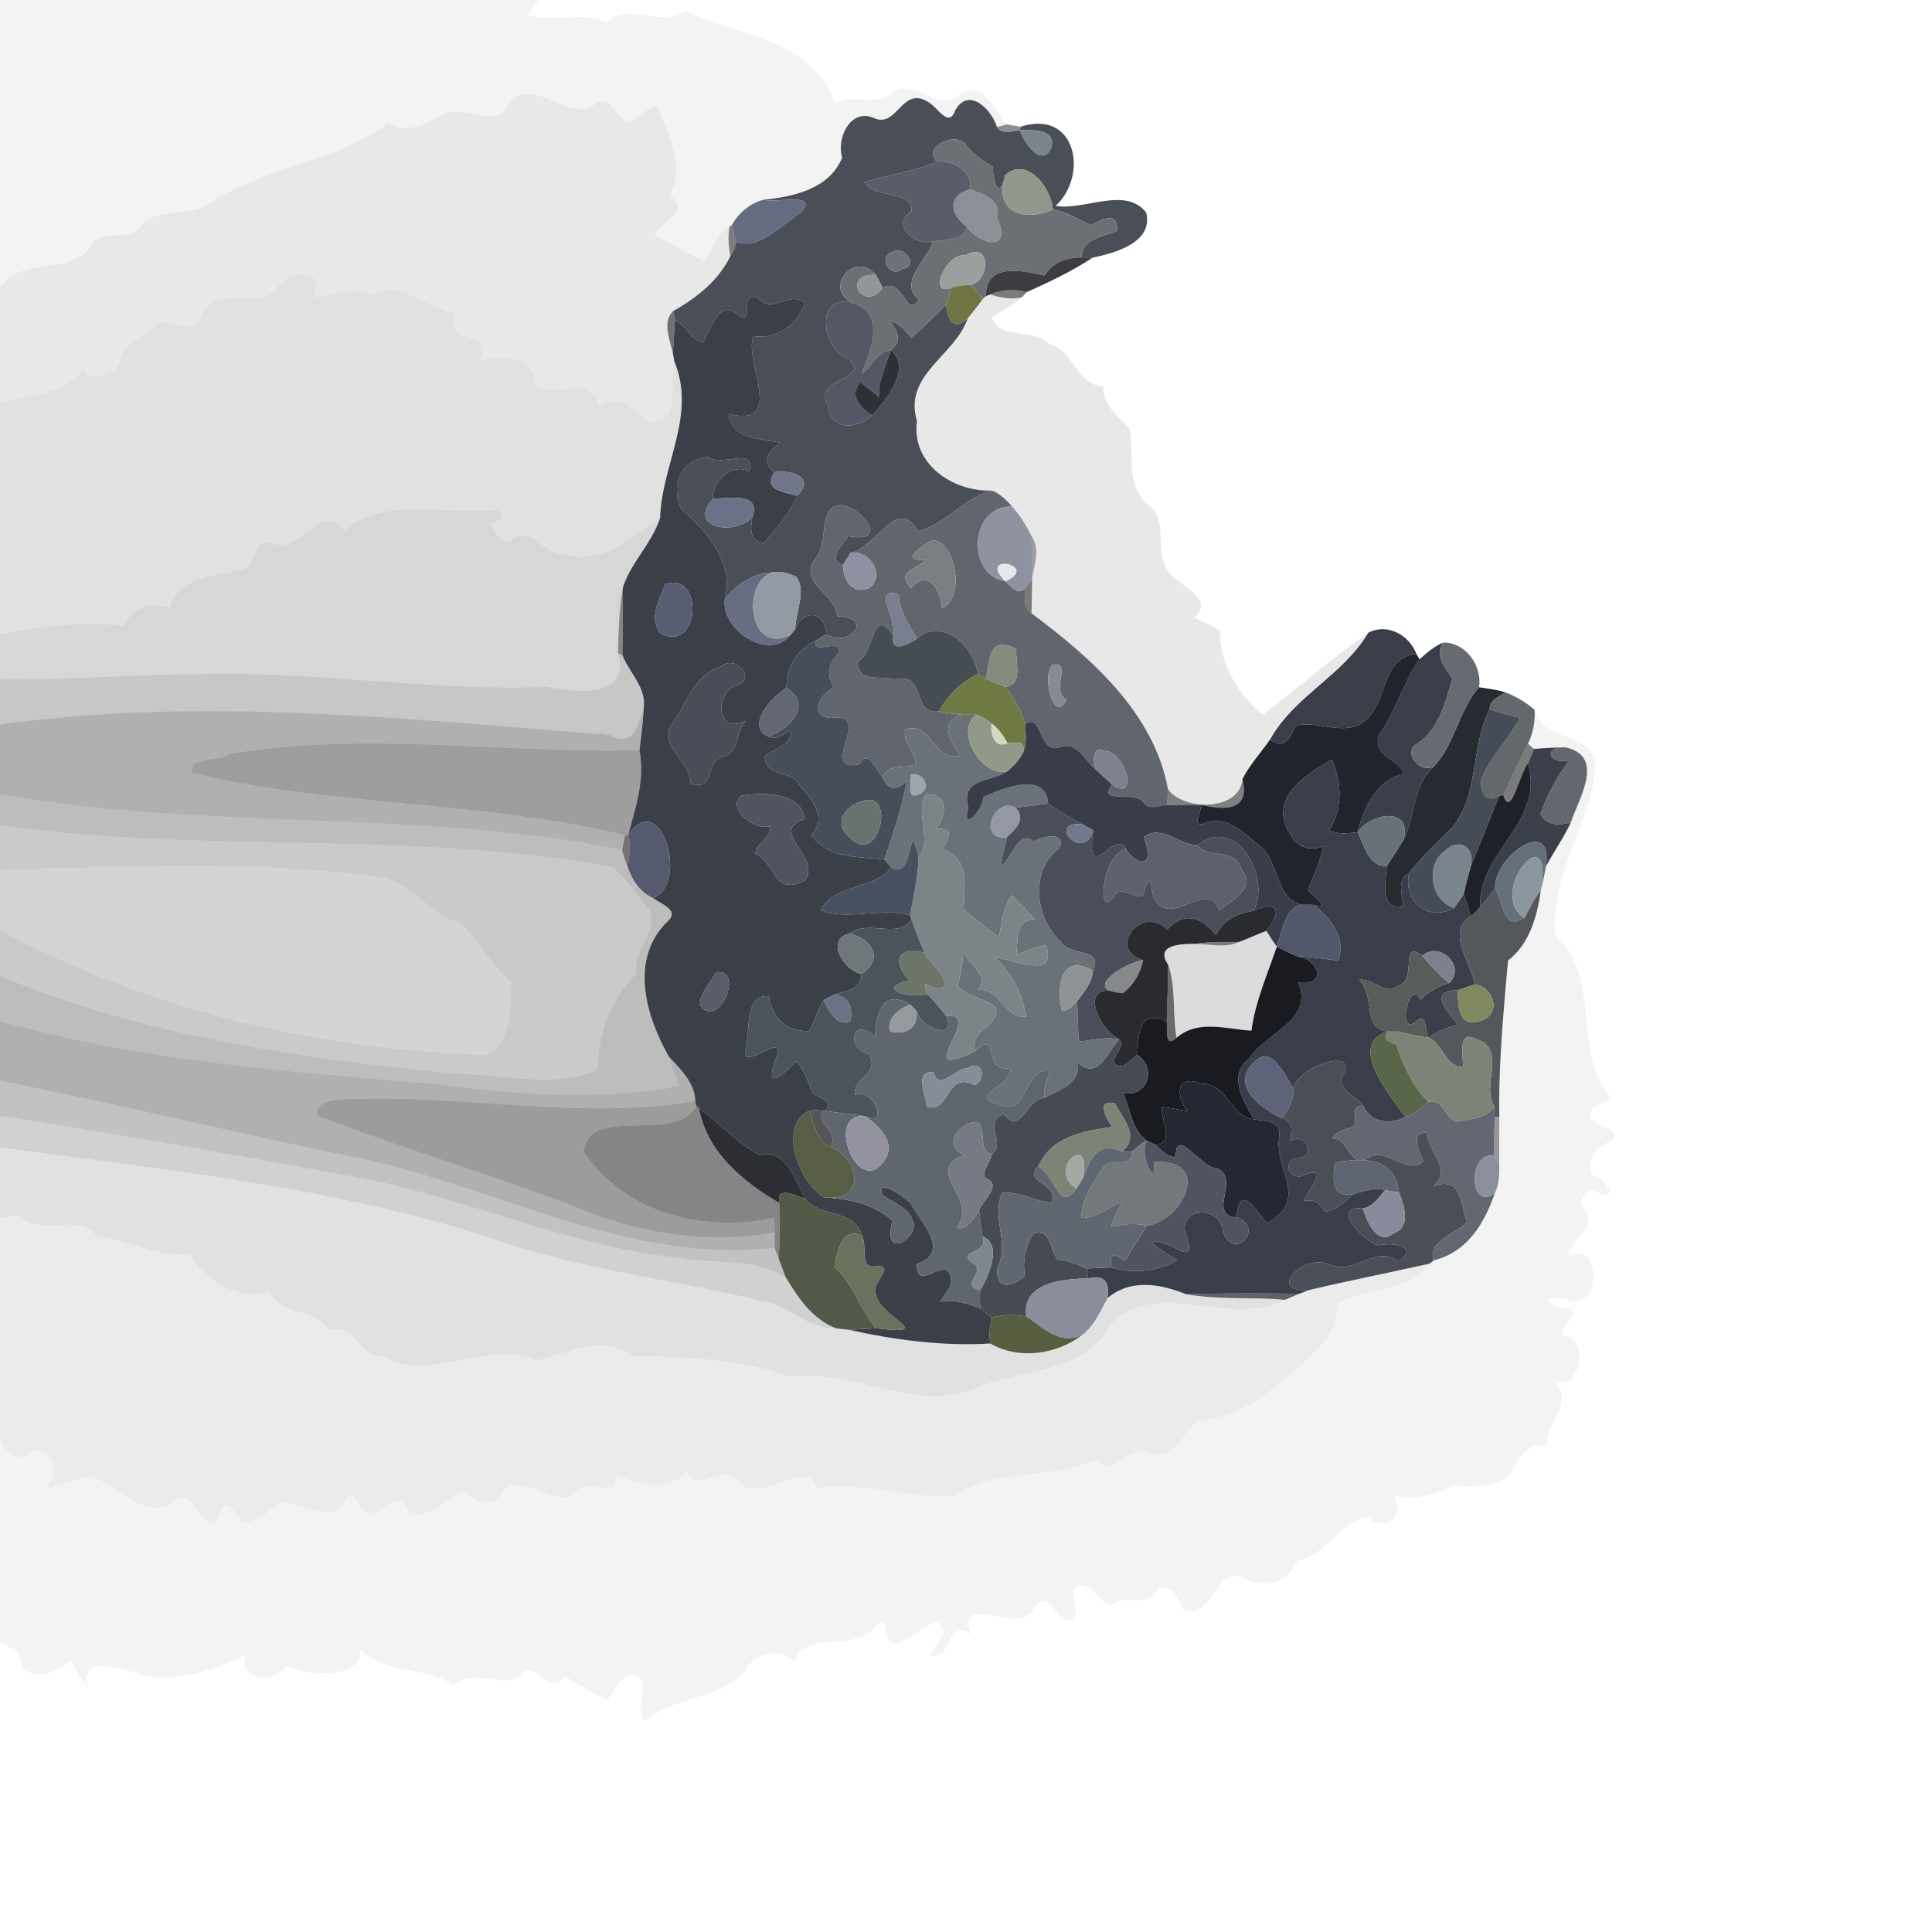 <?xml version="1.0" encoding="UTF-8" ?>
<!DOCTYPE svg PUBLIC "-//W3C//DTD SVG 1.1//EN" "http://www.w3.org/Graphics/SVG/1.1/DTD/svg11.dtd">
<svg width="384pt" height="384pt" viewBox="0 0 384 384" version="1.1" xmlns="http://www.w3.org/2000/svg">
<g id="#0000000e">
<path fill="#000000" opacity="0.05" d=" M 0.00 0.00 L 107.20 0.00 C 106.40 0.96 105.61 1.93 104.89 2.95 C 110.13 4.60 115.68 2.10 120.71 4.48 C 124.97 0.31 131.03 5.63 136.14 2.22 C 146.95 7.14 161.89 8.03 166.00 20.68 C 169.55 18.36 174.14 21.32 177.43 18.43 C 181.59 15.15 186.40 22.71 190.82 18.84 C 195.19 15.71 197.75 21.86 200.03 24.73 C 199.56 24.86 198.62 25.11 198.15 25.24 C 197.07 21.74 192.58 17.19 189.87 21.89 C 188.57 25.60 186.38 21.30 184.54 20.31 C 179.24 16.87 178.33 25.67 173.65 23.43 C 169.01 21.46 166.20 27.50 167.39 31.32 C 164.83 37.57 157.79 39.07 151.74 39.71 C 148.99 40.42 146.82 42.35 145.41 44.76 L 144.99 45.05 C 142.31 46.45 141.77 49.69 139.93 51.86 C 136.41 50.35 133.20 48.50 130.07 46.52 C 131.70 43.95 137.16 42.06 133.20 38.82 C 136.21 32.60 132.73 26.57 130.59 20.99 C 128.69 21.37 127.36 22.89 125.75 23.83 C 122.49 25.35 121.92 18.25 118.49 20.51 C 113.27 25.09 105.45 14.05 100.99 20.99 C 99.04 25.13 93.62 21.98 90.11 22.12 C 85.78 23.26 81.72 27.41 77.19 24.45 C 66.53 32.38 52.99 32.95 42.07 40.15 C 37.80 43.69 30.56 40.61 27.51 45.54 C 25.36 48.20 20.34 45.19 18.44 48.42 C 14.13 55.31 4.74 50.40 0.00 57.19 L 0.00 0.00 Z" />
<path fill="#000000" opacity="0.05" d=" M 305.02 141.09 C 306.61 147.74 317.74 145.37 317.08 152.99 C 315.93 164.28 308.05 173.93 309.13 185.79 C 318.52 194.61 312.37 208.79 320.01 218.04 C 319.16 219.57 316.42 219.39 316.11 221.15 C 315.47 224.29 321.87 223.43 320.70 226.55 C 317.64 227.68 315.15 229.92 316.33 233.44 C 317.93 234.11 319.44 235.09 319.97 236.86 C 318.63 239.19 316.34 234.75 315.18 237.20 C 313.12 238.65 315.11 240.46 315.79 242.08 C 315.66 245.21 312.11 246.54 311.75 249.56 C 318.29 246.81 318.20 259.65 312.56 258.58 C 305.03 256.41 307.96 260.37 311.32 259.87 C 315.60 261.14 308.05 264.23 311.33 265.58 C 315.96 266.77 314.10 276.74 308.84 274.29 C 313.16 279.03 307.34 282.13 307.40 287.37 C 303.12 286.90 301.56 290.14 300.09 293.12 C 297.03 295.43 292.86 295.70 289.13 295.25 C 285.23 296.80 281.27 298.58 277.03 297.06 C 278.98 301.90 275.96 304.47 271.64 301.55 C 266.31 302.48 263.75 309.03 258.12 310.07 C 255.90 314.45 251.53 316.16 247.20 313.54 C 241.51 311.26 241.12 321.92 235.30 319.91 C 234.17 317.70 232.44 313.66 229.72 316.60 C 227.18 319.38 223.75 316.81 221.01 318.95 C 218.15 318.76 217.19 314.38 214.28 315.16 C 211.70 316.71 215.40 320.30 212.83 322.01 C 209.74 322.32 208.33 315.23 205.57 319.56 C 202.61 325.49 189.98 315.98 192.96 324.80 C 187.60 321.69 189.57 330.06 184.86 329.04 C 185.95 326.70 189.59 323.98 185.86 322.22 C 183.34 323.79 180.95 325.62 178.16 326.70 C 174.89 326.78 177.04 319.85 174.09 323.11 C 169.60 328.86 161.20 323.53 157.89 330.06 C 154.79 327.37 149.67 328.61 148.17 332.07 C 142.64 338.07 133.82 337.11 128.15 342.02 C 125.65 339.57 129.68 335.24 126.76 333.07 C 123.49 332.08 122.49 335.91 120.74 337.79 C 117.58 336.85 115.09 334.55 112.12 333.20 C 109.44 337.07 107.36 331.18 104.16 331.99 C 100.77 336.76 94.98 331.03 90.07 334.88 C 83.93 330.96 76.51 332.91 71.41 327.71 C 72.83 333.81 61.20 333.04 56.98 331.23 C 54.31 334.37 47.89 334.36 48.65 329.02 C 42.93 331.77 35.69 334.34 28.99 333.06 C 25.41 332.20 15.51 327.99 17.51 335.38 C 16.09 333.81 15.21 331.86 13.94 330.18 C 11.10 332.19 7.74 334.04 4.49 331.65 C 4.30 328.91 2.52 327.34 0.00 326.56 L 0.00 285.63 C 0.69 289.29 4.35 290.97 7.09 288.15 C 11.27 289.12 11.97 293.12 8.83 295.85 C 11.88 295.11 14.84 294.01 17.91 293.37 C 23.58 295.07 29.29 303.04 35.08 298.08 C 38.46 294.97 41.41 307.71 43.79 300.80 C 44.72 296.93 47.23 301.19 48.24 302.73 C 51.16 302.37 53.38 300.43 55.66 298.77 C 59.96 298.13 66.55 303.68 68.88 297.79 C 70.59 295.72 71.03 299.19 72.11 300.04 C 74.88 303.02 78.19 295.63 80.59 299.33 C 83.57 303.82 88.66 297.86 91.80 296.50 C 94.19 297.88 96.84 299.90 99.39 297.55 C 101.85 290.93 110.77 300.62 114.61 296.63 C 116.56 293.66 122.42 298.12 122.38 293.21 C 127.35 294.87 132.52 296.92 136.58 292.36 C 138.21 297.39 143.81 290.61 146.71 294.29 C 151.05 299.76 160.25 289.05 162.42 295.80 C 171.45 294.38 180.61 297.72 189.55 297.46 C 198.01 291.58 208.53 294.23 217.79 290.19 C 221.21 294.31 224.43 286.22 229.01 288.99 C 235.56 289.70 234.55 282.44 240.19 282.08 C 246.62 281.12 252.22 277.04 256.84 272.71 C 260.80 269.34 266.44 265.11 265.61 259.16 C 271.53 255.83 279.71 257.02 284.12 251.17 C 284.33 251.00 284.76 250.67 284.97 250.50 C 291.71 248.84 295.01 243.14 297.12 237.16 C 298.03 235.31 298.01 233.21 297.99 231.21 C 297.97 228.13 298.02 225.09 298.00 222.02 C 297.85 213.68 298.48 205.37 299.18 197.07 C 299.32 195.54 299.60 192.46 299.73 190.92 C 304.04 187.56 305.50 182.18 306.26 177.02 C 306.65 175.43 306.97 173.82 307.28 172.21 C 308.83 169.21 310.87 166.46 312.25 163.37 C 313.87 158.57 319.09 150.37 311.19 148.54 C 309.08 148.57 306.98 148.67 304.90 148.86 C 304.60 148.60 304.00 148.08 303.70 147.82 C 304.72 145.72 305.14 143.42 305.02 141.09 Z" />
</g>
<g id="#00000017">
<path fill="#000000" opacity="0.09" d=" M 100.99 20.99 C 105.45 14.05 113.27 25.09 118.49 20.51 C 121.92 18.25 122.49 25.35 125.75 23.83 C 127.36 22.89 128.69 21.37 130.59 20.99 C 132.73 26.57 136.21 32.60 133.20 38.82 C 137.16 42.06 131.70 43.95 130.07 46.52 C 133.20 48.50 136.41 50.35 139.93 51.86 C 141.77 49.69 142.31 46.45 144.99 45.05 C 144.65 47.01 144.81 49.00 145.16 50.94 C 142.70 55.89 138.48 59.16 133.80 61.84 C 131.53 63.89 133.20 67.69 133.74 70.24 C 133.81 70.64 133.96 71.42 134.03 71.82 C 132.78 76.04 135.86 83.92 129.18 83.93 C 126.33 81.72 122.81 77.83 119.07 80.63 C 116.85 73.52 111.15 79.62 106.50 76.65 C 106.35 70.32 99.95 70.94 95.27 71.65 C 98.30 64.64 87.72 69.33 90.55 62.31 C 84.83 61.42 79.63 55.41 73.86 58.64 C 70.04 56.81 66.16 58.69 62.18 59.08 C 65.58 52.87 56.31 53.73 54.84 57.74 C 50.56 61.31 42.44 56.50 39.95 62.96 C 38.44 67.69 32.82 61.83 30.28 65.28 C 28.14 67.54 24.34 68.43 23.75 71.84 C 23.01 74.64 18.08 76.06 16.45 73.34 C 12.85 78.83 5.65 78.16 0.00 80.22 L 0.00 57.19 C 4.74 50.40 14.13 55.31 18.44 48.42 C 20.34 45.19 25.36 48.20 27.51 45.54 C 30.56 40.61 37.80 43.69 42.07 40.15 C 52.99 32.95 66.53 32.38 77.19 24.45 C 81.72 27.41 85.78 23.26 90.11 22.12 C 93.62 21.98 99.04 25.13 100.99 20.99 Z" />
</g>
<g id="#494e57fc">
<path fill="#494e57" opacity="1.00" d=" M 173.65 23.43 C 178.33 25.67 179.24 16.87 184.54 20.31 C 186.38 21.30 188.57 25.60 189.87 21.89 C 192.58 17.19 197.07 21.74 198.15 25.24 C 199.07 26.83 201.28 26.11 202.72 25.86 C 203.43 28.09 206.71 33.20 208.81 29.73 C 210.37 25.71 205.31 25.76 202.72 25.86 L 202.86 25.18 C 214.04 21.63 216.32 34.99 209.82 40.91 C 215.44 41.94 223.74 36.90 227.84 42.29 C 229.21 48.24 221.62 50.27 217.18 51.21 C 216.61 51.20 215.48 51.18 214.91 51.17 C 215.16 47.24 219.26 47.14 222.07 45.86 C 222.21 41.94 219.04 43.49 216.92 44.77 C 214.36 43.72 212.08 41.99 209.26 41.67 C 208.98 37.32 204.08 30.99 199.80 34.78 C 198.73 39.88 197.30 36.49 197.36 33.19 C 195.44 31.93 193.43 30.76 192.06 28.85 C 190.28 25.96 183.04 29.13 186.21 32.13 C 181.62 34.17 176.60 34.73 171.84 36.19 C 173.69 39.62 181.65 37.74 181.18 41.99 C 176.93 44.58 181.84 49.00 185.42 47.98 C 184.40 51.55 178.37 56.22 182.66 59.58 C 180.01 63.54 179.52 54.95 175.45 57.21 C 175.10 56.56 174.41 55.27 174.07 54.62 C 169.72 49.44 163.02 57.97 170.14 60.47 C 161.88 57.41 162.99 69.22 168.69 71.35 C 173.40 75.43 161.46 75.16 164.50 80.39 C 164.99 85.57 170.11 85.51 173.25 82.55 C 176.11 79.63 181.38 73.17 177.06 69.58 C 179.48 67.87 178.37 65.82 176.89 63.86 C 178.85 64.06 179.83 65.87 181.16 67.08 C 183.57 65.04 185.81 62.80 188.04 60.58 C 188.47 63.67 189.40 65.87 192.35 63.28 C 189.76 70.76 179.47 74.51 182.26 83.68 C 181.06 92.28 189.53 97.80 197.16 97.51 C 191.57 98.93 187.96 104.23 182.47 105.58 C 178.20 98.29 174.23 109.03 169.09 109.85 C 168.70 110.46 167.92 111.68 167.54 112.30 C 164.30 111.29 167.48 108.07 168.63 106.55 C 178.97 108.59 167.81 96.61 164.73 101.67 C 163.20 104.55 164.25 108.32 162.08 111.03 C 158.47 115.72 166.01 117.90 166.42 122.48 C 173.98 122.68 168.79 128.89 164.20 126.07 C 164.13 121.47 159.72 120.94 158.06 125.02 C 158.13 121.66 160.35 117.25 158.24 114.62 C 152.93 112.29 147.22 114.78 144.06 119.16 C 146.05 112.21 140.54 105.54 135.46 101.26 C 133.07 96.07 135.53 91.43 140.72 90.81 C 143.43 92.94 150.52 88.57 148.90 93.72 C 145.24 91.78 141.25 96.20 141.75 99.13 C 136.42 104.88 145.95 106.60 149.51 102.85 C 149.17 105.15 148.90 107.68 151.90 107.91 C 154.26 104.93 156.96 102.10 158.45 98.54 C 162.13 94.83 157.46 93.36 153.95 93.85 C 151.09 91.64 152.87 89.78 155.13 88.02 C 151.22 87.11 145.39 87.40 144.82 82.24 C 156.44 85.25 147.68 71.57 149.77 66.81 C 154.63 67.48 158.51 64.48 160.04 60.19 C 156.63 57.62 153.54 62.68 150.75 59.19 C 146.32 57.72 150.44 65.48 146.49 62.39 C 142.73 59.44 141.28 65.59 139.74 68.02 C 137.25 67.60 136.39 64.63 134.16 63.60 C 134.07 63.16 133.89 62.28 133.80 61.84 C 138.48 59.16 142.70 55.89 145.16 50.94 C 145.77 50.07 146.17 49.11 146.35 48.06 C 150.91 49.81 155.43 44.62 159.17 42.20 C 162.94 38.12 154.26 40.39 151.74 39.71 C 157.79 39.07 164.83 37.57 167.39 31.32 C 166.20 27.50 169.01 21.46 173.65 23.43 M 177.22 50.12 C 174.47 51.39 177.03 55.41 179.37 53.45 C 182.95 52.86 179.70 48.61 177.22 50.12 Z" />
</g>
<g id="#14161a7a">
<path fill="#14161a" opacity="0.48" d=" M 198.15 25.24 C 198.62 25.11 199.56 24.86 200.03 24.73 C 200.74 24.84 202.15 25.07 202.86 25.18 L 202.72 25.86 C 201.28 26.11 199.07 26.83 198.15 25.24 Z" />
</g>
<g id="#79848dff">
<path fill="#79848d" opacity="1.00" d=" M 202.72 25.86 C 205.31 25.76 210.37 25.71 208.81 29.73 C 206.71 33.20 203.43 28.09 202.72 25.86 Z" />
</g>
<g id="#6c6f74ff">
<path fill="#6c6f74" opacity="1.00" d=" M 186.21 32.13 C 183.04 29.13 190.28 25.96 192.06 28.85 C 193.43 30.76 195.44 31.93 197.36 33.19 C 197.30 36.49 198.73 39.88 199.80 34.78 C 197.27 42.73 204.16 43.94 209.26 41.67 C 212.08 41.99 214.36 43.72 216.92 44.77 C 219.04 43.49 222.21 41.94 222.07 45.86 C 219.26 47.14 215.16 47.24 214.91 51.17 C 211.86 51.17 209.28 52.12 207.60 54.78 C 203.34 53.77 195.86 52.12 195.95 58.86 L 195.31 59.45 C 194.55 58.52 193.79 57.59 193.03 56.65 C 197.04 55.32 196.78 47.82 191.86 50.77 C 188.03 50.11 184.24 59.21 189.20 57.17 C 188.78 58.29 188.42 59.44 188.04 60.58 C 185.81 62.80 183.57 65.04 181.16 67.08 C 179.83 65.87 178.85 64.06 176.89 63.86 C 178.37 65.82 179.48 67.87 177.06 69.58 C 174.08 69.82 173.45 73.01 171.18 74.33 C 173.02 70.19 176.00 62.71 170.14 60.47 C 163.02 57.97 169.72 49.44 174.07 54.62 C 167.03 54.31 171.53 62.39 175.45 57.21 C 179.52 54.95 180.01 63.54 182.66 59.58 C 178.37 56.22 184.40 51.55 185.42 47.98 C 187.76 47.60 191.49 47.97 192.24 45.11 C 194.05 48.10 201.59 50.85 198.07 42.99 C 199.03 39.52 195.27 38.70 192.87 37.61 C 193.14 33.99 189.57 31.70 186.21 32.13 Z" />
</g>
<g id="#595d6aff">
<path fill="#595d6a" opacity="1.00" d=" M 186.21 32.13 C 189.57 31.70 193.14 33.99 192.87 37.61 C 188.16 38.94 188.83 42.64 192.24 45.11 C 191.49 47.97 187.76 47.60 185.42 47.98 C 181.84 49.00 176.93 44.58 181.18 41.99 C 181.65 37.74 173.69 39.62 171.84 36.19 C 176.60 34.73 181.62 34.17 186.21 32.13 Z" />
</g>
<g id="#91988bff">
<path fill="#91988b" opacity="1.00" d=" M 199.80 34.78 C 204.08 30.99 208.98 37.32 209.26 41.67 C 204.16 43.94 197.27 42.73 199.80 34.78 Z" />
</g>
<g id="#8b8f96ff">
<path fill="#8b8f96" opacity="1.00" d=" M 192.24 45.11 C 188.83 42.64 188.16 38.94 192.87 37.61 C 195.27 38.70 199.03 39.52 198.07 42.99 C 201.59 50.85 194.05 48.10 192.24 45.11 Z" />
</g>
<g id="#656b83fb">
<path fill="#656b83" opacity="1.00" d=" M 145.41 44.76 C 146.82 42.35 148.99 40.42 151.74 39.71 C 154.26 40.39 162.94 38.12 159.17 42.20 C 155.43 44.62 150.91 49.81 146.35 48.06 C 146.11 47.24 145.64 45.59 145.41 44.76 Z" />
</g>
<g id="#27262a99">
<path fill="#27262a" opacity="0.60" d=" M 144.99 45.05 L 145.41 44.76 C 145.64 45.59 146.11 47.24 146.35 48.06 C 146.17 49.11 145.77 50.07 145.16 50.94 C 144.81 49.00 144.65 47.01 144.99 45.05 Z" />
</g>
<g id="#6e7278ff">
<path fill="#6e7278" opacity="1.00" d=" M 177.22 50.12 C 179.70 48.61 182.95 52.86 179.37 53.45 C 177.03 55.41 174.47 51.39 177.22 50.12 Z" />
</g>
<g id="#9aa09dff">
<path fill="#9aa09d" opacity="1.00" d=" M 191.86 50.77 C 196.78 47.82 197.04 55.32 193.03 56.65 C 191.73 56.61 190.44 56.78 189.20 57.17 C 184.24 59.21 188.03 50.11 191.86 50.77 Z" />
</g>
<g id="#313034ef">
<path fill="#313034" opacity="0.94" d=" M 207.60 54.78 C 209.28 52.12 211.86 51.17 214.91 51.17 C 215.48 51.18 216.61 51.20 217.18 51.21 C 213.04 53.93 208.57 56.05 204.06 58.06 C 201.49 57.41 199.08 57.56 196.83 58.52 L 195.95 58.86 C 195.86 52.12 203.34 53.77 207.60 54.78 Z" />
</g>
<g id="#0000001f">
<path fill="#000000" opacity="0.12" d=" M 54.84 57.74 C 56.31 53.73 65.58 52.87 62.18 59.08 C 66.16 58.69 70.04 56.81 73.86 58.64 C 79.63 55.41 84.83 61.42 90.55 62.31 C 87.72 69.33 98.30 64.64 95.27 71.65 C 99.95 70.94 106.35 70.32 106.50 76.65 C 111.15 79.62 116.85 73.52 119.07 80.63 C 122.81 77.83 126.33 81.72 129.18 83.93 C 135.86 83.92 132.78 76.04 134.03 71.82 C 138.48 82.59 131.51 92.30 131.19 102.99 C 125.45 106.76 119.73 112.48 111.95 110.15 C 108.34 110.40 105.49 104.65 102.01 107.02 C 100.07 109.09 98.59 105.56 97.32 104.37 C 98.60 103.51 101.11 102.68 98.80 101.39 C 88.63 102.45 76.40 98.49 68.40 105.53 C 63.62 98.92 60.01 110.54 53.95 107.95 C 50.33 107.09 50.85 111.36 48.95 113.01 C 43.67 114.54 35.46 114.19 33.75 120.88 C 29.71 119.37 26.57 120.74 24.52 124.45 C 16.05 123.22 8.27 124.70 0.00 126.08 L 0.00 80.22 C 5.65 78.16 12.85 78.83 16.45 73.34 C 18.08 76.06 23.01 74.64 23.75 71.84 C 24.34 68.43 28.14 67.54 30.28 65.28 C 32.82 61.83 38.44 67.69 39.95 62.96 C 42.44 56.50 50.56 61.31 54.84 57.74 Z" />
</g>
<g id="#929697ff">
<path fill="#929697" opacity="1.00" d=" M 175.45 57.21 C 171.53 62.39 167.03 54.31 174.07 54.62 C 174.41 55.27 175.10 56.56 175.45 57.21 Z" />
</g>
<g id="#6f7442fb">
<path fill="#6f7442" opacity="1.00" d=" M 189.20 57.17 C 190.44 56.78 191.73 56.61 193.03 56.65 C 193.79 57.59 194.55 58.52 195.31 59.45 C 194.37 60.76 193.37 62.03 192.35 63.28 C 189.40 65.87 188.47 63.67 188.04 60.58 C 188.42 59.44 188.78 58.29 189.20 57.17 Z" />
</g>
<g id="#0d0c0d8a">
<path fill="#0d0c0d" opacity="0.54" d=" M 196.83 58.52 C 199.08 57.56 201.49 57.41 204.06 58.06 C 203.83 58.31 203.38 58.81 203.15 59.06 C 201.04 59.60 198.85 59.21 196.83 58.52 Z" />
</g>
<g id="#3b3f47fe">
<path fill="#3b3f47" opacity="1.00" d=" M 146.49 62.39 C 150.44 65.48 146.32 57.72 150.75 59.19 C 153.54 62.68 156.63 57.62 160.04 60.19 C 158.51 64.48 154.63 67.48 149.77 66.81 C 147.68 71.57 156.44 85.25 144.82 82.24 C 145.39 87.40 151.22 87.11 155.13 88.02 C 152.87 89.78 151.09 91.64 153.95 93.85 C 151.47 97.43 155.82 97.75 158.45 98.54 C 156.96 102.10 154.26 104.93 151.90 107.91 C 148.90 107.68 149.17 105.15 149.51 102.85 C 151.37 97.88 145.11 98.99 141.75 99.13 C 141.25 96.20 145.24 91.78 148.90 93.72 C 150.52 88.57 143.43 92.94 140.72 90.81 C 135.53 91.43 133.07 96.07 135.46 101.26 C 140.54 105.54 146.05 112.21 144.06 119.16 C 143.35 125.20 152.86 131.53 157.14 126.16 C 157.37 125.88 157.83 125.31 158.06 125.02 C 159.72 120.94 164.13 121.47 164.20 126.07 C 163.67 126.40 162.62 127.06 162.09 127.38 C 158.28 129.26 156.38 132.45 156.31 136.75 C 153.40 138.45 148.15 144.25 152.69 146.38 C 154.33 147.35 155.76 145.66 157.26 145.17 C 157.37 148.26 154.02 148.72 152.05 150.25 C 151.71 153.70 156.11 153.47 158.09 154.96 C 160.53 158.21 164.91 161.98 161.28 166.00 C 164.81 170.85 170.64 170.16 175.79 170.85 C 176.13 171.22 176.80 171.96 177.14 172.33 C 174.41 176.68 165.76 175.67 163.11 180.88 C 168.28 183.09 175.26 180.25 180.93 181.92 L 181.17 182.74 C 178.51 186.78 172.67 182.65 168.82 185.56 C 163.93 186.66 167.79 193.06 171.24 193.55 C 171.21 196.66 168.26 196.99 165.87 197.63 C 165.32 197.93 164.22 198.52 163.66 198.82 C 162.57 200.78 161.91 202.95 160.83 204.92 C 156.17 205.10 153.59 202.39 152.82 198.03 C 147.59 197.32 149.27 206.16 148.06 209.10 C 148.15 212.49 155.42 205.50 154.59 209.44 C 151.14 218.18 156.39 212.87 158.16 210.94 C 160.02 212.62 160.57 215.20 161.62 217.39 C 162.95 218.34 165.80 218.77 164.12 220.83 L 163.16 220.73 C 162.41 220.61 161.66 220.62 160.92 220.76 C 154.60 223.52 158.64 234.93 163.80 237.97 C 168.74 238.33 173.66 239.22 177.41 242.68 C 175.08 250.91 183.03 245.86 181.43 242.60 C 180.44 239.92 177.54 239.02 175.40 237.53 C 174.14 233.81 179.63 237.90 180.95 239.06 C 183.01 242.92 189.16 248.94 182.22 251.25 C 182.14 257.32 188.34 248.95 189.02 254.09 C 189.33 255.93 187.68 257.23 186.93 258.75 C 189.69 258.09 192.28 259.17 194.86 260.01 C 195.62 260.61 196.37 261.22 197.11 261.84 C 196.70 263.54 196.58 265.29 196.81 267.03 C 187.32 267.60 177.96 266.36 168.73 264.31 C 170.52 264.20 172.31 264.07 174.11 264.00 C 186.81 265.52 174.39 261.77 174.02 256.91 C 173.20 254.90 178.10 251.68 174.28 251.62 C 170.55 252.55 172.53 247.80 171.32 245.56 C 169.83 240.19 162.43 241.95 160.10 238.25 C 158.14 234.79 156.26 228.11 151.09 229.64 C 146.65 227.35 143.04 223.21 138.89 220.20 L 138.38 219.76 L 138.20 218.88 C 138.11 215.14 135.23 212.54 132.90 209.94 C 128.40 201.94 125.09 190.88 132.43 183.39 C 135.34 180.97 131.70 179.84 129.79 178.51 C 137.13 175.53 131.24 156.22 124.81 166.11 C 126.33 160.44 128.20 155.16 127.10 149.10 C 127.45 146.33 127.79 143.57 127.94 140.78 C 128.55 136.69 125.07 133.74 123.71 130.19 C 123.83 125.71 123.80 121.24 123.79 116.77 C 125.44 111.75 129.56 107.99 131.19 102.99 C 131.51 92.30 138.48 82.59 134.03 71.82 C 133.96 71.42 133.81 70.64 133.74 70.24 C 133.87 68.03 134.03 65.81 134.16 63.60 C 136.39 64.63 137.25 67.60 139.74 68.02 C 141.28 65.59 142.73 59.44 146.49 62.39 M 132.24 116.13 C 131.04 119.22 128.89 122.79 131.25 125.89 C 139.31 129.96 139.85 113.35 132.24 116.13 M 143.39 132.43 C 137.88 134.06 136.47 140.09 133.27 144.28 C 131.32 148.84 137.34 151.35 137.29 155.77 C 142.15 157.30 139.98 151.88 143.33 150.44 C 146.99 150.06 146.04 145.51 148.20 143.26 C 141.99 146.39 141.97 136.82 147.07 136.03 C 150.04 134.16 145.87 130.26 143.39 132.43 M 147.27 158.19 C 144.37 160.61 149.88 165.19 153.04 164.21 C 153.40 166.71 150.08 167.55 150.16 169.73 C 154.23 171.37 153.58 178.29 160.01 175.00 C 163.39 170.18 152.52 165.32 159.92 162.76 C 159.34 157.32 151.24 157.45 147.27 158.19 M 142.36 193.24 C 141.24 195.35 139.07 197.32 139.12 199.78 C 142.78 205.01 148.09 192.45 142.36 193.24 Z" />
</g>
<g id="#01010116">
<path fill="#010101" opacity="0.09" d=" M 195.31 59.45 L 195.95 58.86 L 196.83 58.52 C 198.85 59.21 201.04 59.60 203.15 59.06 C 201.41 60.81 198.98 61.58 197.09 63.13 C 199.07 67.78 205.34 65.09 208.46 68.36 C 213.63 69.55 213.68 76.47 219.23 76.78 C 219.26 80.72 222.32 82.70 224.54 85.32 C 225.41 90.31 223.76 96.23 227.89 100.10 C 232.75 103.57 229.04 109.57 232.32 113.72 C 234.24 116.45 241.73 118.92 237.41 122.78 C 239.13 123.60 240.86 124.41 242.51 125.38 C 242.23 131.71 246.25 138.25 250.99 142.07 C 257.96 136.75 264.98 130.62 271.97 125.75 C 266.87 134.34 257.33 138.25 252.44 146.98 C 250.61 149.61 248.38 151.98 246.95 154.87 C 246.38 161.28 235.19 161.21 232.14 156.84 C 229.36 141.63 216.82 130.71 205.02 121.89 C 205.05 120.21 205.12 116.86 205.15 115.18 C 205.43 112.42 206.82 109.39 205.19 106.83 C 204.05 104.66 202.84 102.49 201.18 100.68 C 200.02 99.42 198.80 98.11 197.16 97.51 C 189.53 97.80 181.06 92.28 182.26 83.68 C 179.47 74.51 189.76 70.76 192.35 63.28 C 193.37 62.03 194.37 60.76 195.31 59.45 Z" />
</g>
<g id="#535766ff">
<path fill="#535766" opacity="1.00" d=" M 168.69 71.35 C 162.99 69.22 161.88 57.41 170.14 60.47 C 176.00 62.71 173.02 70.19 171.18 74.33 C 173.45 73.01 174.08 69.82 177.06 69.58 C 176.12 72.64 174.49 75.62 174.72 78.91 C 173.48 77.94 172.32 76.88 171.03 75.98 C 168.58 78.47 171.06 81.10 173.25 82.55 C 170.11 85.51 164.99 85.57 164.50 80.39 C 161.46 75.16 173.40 75.43 168.69 71.35 Z" />
</g>
<g id="#22252aa7">
<path fill="#22252a" opacity="0.65" d=" M 133.74 70.24 C 133.20 67.69 131.53 63.89 133.80 61.84 C 133.89 62.28 134.07 63.16 134.16 63.60 C 134.03 65.81 133.87 68.03 133.74 70.24 Z" />
</g>
<g id="#2f3035ff">
<path fill="#2f3035" opacity="1.00" d=" M 177.06 69.58 C 181.38 73.17 176.11 79.63 173.25 82.55 C 171.06 81.10 168.58 78.47 171.03 75.98 C 172.32 76.88 173.48 77.94 174.72 78.91 C 174.49 75.62 176.12 72.64 177.06 69.58 Z" />
</g>
<g id="#72768aff">
<path fill="#72768a" opacity="1.00" d=" M 153.95 93.85 C 157.46 93.36 162.13 94.83 158.45 98.54 C 155.82 97.75 151.47 97.43 153.95 93.85 Z" />
</g>
<g id="#61666efe">
<path fill="#61666e" opacity="1.00" d=" M 182.47 105.58 C 187.96 104.23 191.57 98.93 197.16 97.51 C 198.80 98.11 200.02 99.42 201.18 100.68 C 192.77 100.42 191.89 114.22 199.83 115.54 C 201.02 116.50 202.16 118.46 203.74 116.94 C 203.67 118.61 203.37 120.84 205.02 121.89 C 216.82 130.71 229.36 141.63 232.14 156.84 C 232.11 157.63 232.04 159.22 232.00 160.01 C 230.48 159.98 228.51 161.13 227.39 159.61 C 225.73 156.86 217.94 160.12 221.05 155.92 C 226.45 159.67 223.76 149.37 219.69 149.31 C 217.06 147.96 217.17 151.47 217.88 153.03 C 215.63 151.24 214.15 147.22 210.66 148.51 C 206.46 150.07 207.16 141.40 203.73 143.97 C 203.00 141.21 201.54 138.77 199.81 136.52 C 203.48 136.05 201.74 131.69 202.01 129.01 C 196.11 125.97 196.86 131.85 195.91 134.84 C 195.51 134.63 194.70 134.22 194.30 134.01 C 193.85 128.42 186.91 122.49 182.25 126.97 C 180.69 124.20 178.71 121.54 178.64 118.16 C 173.10 116.37 178.47 123.28 177.49 126.15 C 173.13 120.25 173.96 129.94 170.44 131.51 C 170.63 135.91 174.91 134.13 177.70 135.04 C 184.42 133.47 181.04 142.17 186.56 141.39 C 188.07 141.71 189.61 141.92 191.15 142.06 C 186.40 143.47 188.97 147.36 190.93 150.15 C 185.48 151.77 185.36 143.19 179.96 144.99 C 179.23 147.68 182.05 149.29 181.99 151.80 C 179.80 153.07 176.73 151.47 175.47 154.50 C 173.95 153.09 172.83 148.62 170.77 151.91 C 162.58 153.69 173.34 141.83 165.87 142.66 C 160.77 143.08 162.40 138.18 165.75 136.61 C 164.14 134.08 164.65 131.88 166.76 129.84 C 167.31 126.43 161.57 130.50 162.09 127.38 C 162.62 127.06 163.67 126.40 164.20 126.07 C 168.79 128.89 173.98 122.68 166.42 122.48 C 166.01 117.90 158.47 115.72 162.08 111.03 C 164.25 108.32 163.20 104.55 164.73 101.67 C 167.81 96.61 178.97 108.59 168.63 106.55 C 167.48 108.07 164.30 111.29 167.54 112.30 C 167.62 115.33 169.32 118.29 172.76 116.89 C 176.11 114.38 172.85 109.29 169.09 109.85 C 174.23 109.03 178.20 98.29 182.47 105.58 M 185.35 107.35 C 182.88 108.74 178.56 111.65 184.17 111.23 C 182.31 113.21 177.80 113.49 181.08 116.91 C 184.45 112.90 187.03 117.26 187.22 120.93 C 192.16 118.50 189.67 107.45 185.35 107.35 M 209.19 132.15 C 206.88 134.38 209.63 144.20 211.95 139.05 C 208.73 137.34 213.20 131.22 209.19 132.15 Z" />
</g>
<g id="#6b7186ff">
<path fill="#6b7186" opacity="1.00" d=" M 141.75 99.13 C 145.11 98.99 151.37 97.88 149.51 102.85 C 145.95 106.60 136.42 104.88 141.75 99.13 Z" />
</g>
<g id="#00000029">
<path fill="#000000" opacity="0.16" d=" M 68.40 105.53 C 76.40 98.49 88.63 102.45 98.80 101.39 C 101.11 102.68 98.60 103.51 97.32 104.37 C 98.59 105.56 100.07 109.09 102.01 107.02 C 105.49 104.65 108.34 110.40 111.95 110.15 C 119.73 112.48 125.45 106.76 131.19 102.99 C 129.56 107.99 125.44 111.75 123.79 116.77 C 123.04 121.07 122.95 125.46 122.83 129.82 C 125.38 138.84 115.10 137.67 108.62 136.52 C 85.37 137.43 62.26 133.26 38.99 134.00 C 25.98 134.06 13.01 135.19 0.00 135.03 L 0.00 126.08 C 8.27 124.70 16.05 123.22 24.52 124.45 C 26.57 120.74 29.71 119.37 33.75 120.88 C 35.46 114.19 43.67 114.54 48.95 113.01 C 50.85 111.36 50.33 107.09 53.95 107.95 C 60.01 110.54 63.62 98.92 68.40 105.53 Z" />
</g>
<g id="#8f92a0fd">
<path fill="#8f92a0" opacity="1.00" d=" M 199.83 115.54 C 191.89 114.22 192.77 100.42 201.18 100.68 C 202.84 102.49 204.05 104.66 205.19 106.83 C 205.20 109.61 205.19 112.39 205.15 115.18 C 204.80 115.62 204.10 116.50 203.74 116.94 C 202.16 118.46 201.02 116.50 199.83 115.54 C 206.97 112.31 193.95 109.70 199.83 115.54 Z" />
</g>
<g id="#7a7e81ff">
<path fill="#7a7e81" opacity="1.00" d=" M 185.35 107.35 C 189.67 107.45 192.16 118.50 187.22 120.93 C 187.03 117.26 184.45 112.90 181.08 116.91 C 177.80 113.49 182.31 113.21 184.17 111.23 C 178.56 111.65 182.88 108.74 185.35 107.35 Z" />
</g>
<g id="#20201e6e">
<path fill="#20201e" opacity="0.43" d=" M 205.19 106.83 C 206.82 109.39 205.43 112.42 205.15 115.18 C 205.19 112.39 205.20 109.61 205.19 106.83 Z" />
</g>
<g id="#8d91a1ff">
<path fill="#8d91a1" opacity="1.00" d=" M 169.09 109.85 C 172.85 109.29 176.11 114.38 172.76 116.89 C 169.32 118.29 167.62 115.33 167.54 112.30 C 167.92 111.68 168.70 110.46 169.09 109.85 Z" />
</g>
<g id="#e5e8edff">
<path fill="#e5e8ed" opacity="1.00" d=" M 199.83 115.54 C 206.97 112.31 193.95 109.70 199.83 115.54 Z" />
</g>
<g id="#676c83ff">
<path fill="#676c83" opacity="1.00" d=" M 144.06 119.16 C 147.22 114.78 152.93 112.29 158.24 114.62 C 146.99 108.83 147.09 131.31 157.14 126.16 C 152.86 131.53 143.35 125.20 144.06 119.16 Z" />
</g>
<g id="#949aa4ff">
<path fill="#949aa4" opacity="1.00" d=" M 157.14 126.16 C 147.09 131.31 146.99 108.83 158.24 114.62 C 160.35 117.25 158.13 121.66 158.06 125.02 C 157.83 125.31 157.37 125.88 157.14 126.16 Z" />
</g>
<g id="#343337a8">
<path fill="#343337" opacity="0.66" d=" M 203.74 116.94 C 204.10 116.50 204.80 115.62 205.15 115.18 C 205.12 116.86 205.05 120.21 205.02 121.89 C 203.37 120.84 203.67 118.61 203.74 116.94 Z" />
</g>
<g id="#585d74ff">
<path fill="#585d74" opacity="1.00" d=" M 132.24 116.13 C 139.85 113.35 139.31 129.96 131.25 125.89 C 128.89 122.79 131.04 119.22 132.24 116.13 Z" />
</g>
<g id="#1a191886">
<path fill="#1a1918" opacity="0.53" d=" M 122.83 129.82 C 122.95 125.46 123.04 121.07 123.79 116.77 C 123.80 121.24 123.83 125.71 123.71 130.19 L 122.83 129.82 Z" />
</g>
<g id="#7a7f8fff">
<path fill="#7a7f8f" opacity="1.00" d=" M 177.49 126.15 C 178.47 123.28 173.10 116.37 178.64 118.16 C 178.71 121.54 180.69 124.20 182.25 126.97 C 178.63 129.24 177.04 128.97 177.49 126.15 Z" />
</g>
<g id="#454c52ff">
<path fill="#454c52" opacity="1.00" d=" M 170.44 131.51 C 173.96 129.94 173.13 120.25 177.49 126.15 C 177.04 128.97 178.63 129.24 182.25 126.97 C 186.91 122.49 193.85 128.42 194.30 134.01 C 190.95 135.58 188.42 138.23 186.56 141.39 C 181.04 142.17 184.42 133.47 177.70 135.04 C 174.91 134.13 170.63 135.91 170.44 131.51 Z" />
</g>
<g id="#343944f7">
<path fill="#343944" opacity="0.97" d=" M 271.97 125.75 C 275.77 123.79 280.11 126.22 281.53 129.99 C 274.31 130.74 276.06 139.33 271.30 143.26 C 267.44 146.59 261.84 143.02 257.42 144.28 C 256.55 146.59 255.10 149.24 252.44 146.98 C 257.33 138.25 266.87 134.34 271.97 125.75 Z" />
</g>
<g id="#474e5bff">
<path fill="#474e5b" opacity="1.00" d=" M 156.31 136.75 C 156.38 132.45 158.28 129.26 162.09 127.38 C 161.57 130.50 167.31 126.43 166.76 129.84 C 164.65 131.88 164.14 134.08 165.75 136.61 C 162.40 138.18 160.77 143.08 165.87 142.66 C 173.34 141.83 162.58 153.69 170.77 151.91 C 172.83 148.62 173.95 153.09 175.47 154.50 C 176.44 157.17 178.46 157.13 180.22 155.16 C 179.36 160.56 177.49 165.69 175.79 170.85 C 170.64 170.16 164.81 170.85 161.28 166.00 C 164.91 161.98 160.53 158.21 158.09 154.96 C 156.11 153.47 151.71 153.70 152.05 150.25 C 154.02 148.72 157.37 148.26 157.26 145.17 C 155.76 145.66 154.33 147.35 152.69 146.38 C 156.86 145.00 161.71 140.01 156.31 136.75 M 171.29 159.26 C 167.98 160.24 165.58 163.51 168.72 166.29 C 174.75 172.80 178.28 156.63 171.29 159.26 Z" />
</g>
<g id="#3a3e4aff">
<path fill="#3a3e4a" opacity="1.00" d=" M 282.13 131.03 C 283.61 129.79 285.04 128.40 286.89 127.72 C 285.01 130.49 287.24 132.61 288.68 134.88 C 287.28 139.54 286.05 144.88 281.75 147.78 C 278.49 149.34 282.36 154.10 285.13 152.22 C 280.76 155.85 281.38 162.14 278.98 166.87 C 280.75 160.17 272.43 161.56 269.83 165.42 C 271.21 160.29 273.47 155.16 279.03 153.76 C 278.09 150.87 272.68 150.26 274.07 146.16 C 277.35 141.43 278.89 135.77 282.13 131.03 Z" />
</g>
<g id="#666b72fd">
<path fill="#666b72" opacity="1.00" d=" M 286.89 127.72 C 291.34 127.65 294.63 132.36 293.98 136.60 C 289.98 141.19 289.22 147.75 285.13 152.22 C 282.36 154.10 278.49 149.34 281.75 147.78 C 286.05 144.88 287.28 139.54 288.68 134.88 C 287.24 132.61 285.01 130.49 286.89 127.72 Z" />
</g>
<g id="#858b7aff">
<path fill="#858b7a" opacity="1.00" d=" M 195.91 134.84 C 196.86 131.85 196.11 125.97 202.01 129.01 C 201.74 131.69 203.48 136.05 199.81 136.52 C 198.49 136.00 197.17 135.48 195.91 134.84 Z" />
</g>
<g id="#00000039">
<path fill="#000000" opacity="0.22" d=" M 122.83 129.82 L 123.71 130.19 C 125.07 133.74 128.55 136.69 127.94 140.78 C 126.73 143.71 126.29 148.95 120.99 146.02 C 80.79 142.92 40.19 138.38 0.00 143.98 L 0.00 135.03 C 13.01 135.19 25.98 134.06 38.99 134.00 C 62.26 133.26 85.37 137.43 108.62 136.52 C 115.10 137.67 125.38 138.84 122.83 129.82 Z" />
</g>
<g id="#21242dfe">
<path fill="#21242d" opacity="1.00" d=" M 281.53 129.99 C 281.68 130.25 281.98 130.77 282.13 131.03 C 278.89 135.77 277.35 141.43 274.07 146.16 C 272.68 150.26 278.09 150.87 279.03 153.76 C 273.47 155.16 271.21 160.29 269.83 165.42 C 267.95 165.61 265.93 165.90 264.16 165.06 C 266.90 160.65 266.75 155.66 264.72 150.99 C 259.30 154.05 252.11 158.71 256.34 165.65 C 257.68 168.37 260.24 169.25 263.03 168.21 C 262.46 171.23 261.08 174.01 260.01 176.87 C 260.89 178.15 264.92 180.70 261.08 179.87 C 253.06 180.83 254.89 171.23 250.09 167.91 C 247.12 165.55 243.75 161.95 239.61 163.54 C 236.63 164.88 238.65 161.44 238.90 159.98 C 244.45 161.32 248.35 160.58 246.95 154.87 C 248.38 151.98 250.61 149.61 252.44 146.98 C 255.10 149.24 256.55 146.59 257.42 144.28 C 261.84 143.02 267.44 146.59 271.30 143.26 C 276.06 139.33 274.31 130.74 281.53 129.99 Z" />
</g>
<g id="#4a4c58ff">
<path fill="#4a4c58" opacity="1.00" d=" M 143.39 132.43 C 145.87 130.26 150.04 134.16 147.07 136.03 C 141.97 136.82 141.99 146.39 148.20 143.26 C 146.04 145.51 146.99 150.06 143.33 150.44 C 139.98 151.88 142.15 157.30 137.29 155.77 C 137.34 151.35 131.32 148.84 133.27 144.28 C 136.47 140.09 137.88 134.06 143.39 132.43 Z" />
</g>
<g id="#868a97ff">
<path fill="#868a97" opacity="1.00" d=" M 209.19 132.15 C 213.20 131.22 208.73 137.34 211.95 139.05 C 209.63 144.20 206.88 134.38 209.19 132.15 Z" />
</g>
<g id="#6f7943ff">
<path fill="#6f7943" opacity="1.00" d=" M 194.30 134.01 C 194.70 134.22 195.51 134.63 195.91 134.84 C 197.17 135.48 198.49 136.00 199.81 136.52 C 201.54 138.77 203.00 141.21 203.73 143.97 C 203.84 145.70 204.08 147.50 203.54 149.19 C 203.50 147.07 201.72 147.60 200.27 147.73 C 199.43 146.25 198.45 144.81 197.07 143.79 C 196.17 143.02 195.13 142.39 194.00 142.06 C 193.29 142.06 191.86 142.06 191.15 142.06 C 189.61 141.92 188.07 141.71 186.56 141.39 C 188.42 138.23 190.95 135.58 194.30 134.01 Z" />
</g>
<g id="#626675ff">
<path fill="#626675" opacity="1.00" d=" M 156.31 136.75 C 161.71 140.01 156.86 145.00 152.69 146.38 C 148.15 144.25 153.40 138.45 156.31 136.75 Z" />
</g>
<g id="#262a31fd">
<path fill="#262a31" opacity="1.00" d=" M 285.13 152.22 C 289.22 147.75 289.98 141.19 293.98 136.60 C 295.72 136.88 297.50 137.06 299.20 137.61 C 297.91 138.51 296.04 139.11 296.08 141.00 C 292.22 148.52 294.12 157.70 288.60 164.56 C 285.61 167.38 282.66 170.27 280.08 173.48 C 277.52 174.94 278.74 177.68 278.91 180.00 C 274.21 181.40 275.32 175.12 275.65 172.11 C 276.78 170.37 277.93 168.66 278.98 166.87 C 281.38 162.14 280.76 155.85 285.13 152.22 Z" />
</g>
<g id="#60656af9">
<path fill="#60656a" opacity="0.98" d=" M 296.08 141.00 C 296.04 139.11 297.91 138.51 299.20 137.61 C 301.32 138.41 303.31 139.60 305.02 141.09 C 305.14 143.42 304.72 145.72 303.70 147.82 C 301.96 151.17 300.43 154.62 298.81 158.03 L 297.97 158.20 C 295.22 159.54 294.31 157.62 294.35 155.07 C 296.13 150.47 299.89 147.01 302.10 142.66 C 300.07 142.21 298.06 141.63 296.08 141.00 Z" />
</g>
<g id="#0000004f">
<path fill="#000000" opacity="0.31" d=" M 0.00 143.98 C 40.19 138.38 80.79 142.92 120.99 146.02 C 126.29 148.95 126.73 143.71 127.94 140.78 C 127.79 143.57 127.45 146.33 127.10 149.10 C 100.08 149.77 72.57 145.31 45.85 149.80 C 43.81 151.49 37.12 150.11 38.23 153.67 C 66.44 160.40 96.03 159.12 124.22 166.03 C 124.08 166.76 123.79 168.21 123.65 168.94 C 83.12 160.70 40.81 165.22 0.00 157.87 L 0.00 143.98 Z" />
</g>
<g id="#464c57ff">
<path fill="#464c57" opacity="1.00" d=" M 296.08 141.00 C 298.06 141.63 300.07 142.21 302.10 142.66 C 299.89 147.01 296.13 150.47 294.35 155.07 C 294.31 157.62 295.22 159.54 297.97 158.20 C 296.10 162.88 294.27 167.58 292.31 172.22 C 293.33 168.38 289.92 166.37 287.18 169.17 C 283.15 171.91 284.43 179.03 288.99 180.45 C 283.58 183.44 278.80 178.84 280.08 173.48 C 282.66 170.27 285.61 167.38 288.60 164.56 C 294.12 157.70 292.22 148.52 296.08 141.00 Z" />
</g>
<g id="#6b7178ff">
<path fill="#6b7178" opacity="1.00" d=" M 191.15 142.06 C 191.86 142.06 193.29 142.06 194.00 142.06 C 189.77 145.23 194.82 154.32 200.15 153.36 C 197.02 155.46 190.94 154.43 192.43 160.54 C 191.12 165.73 195.32 160.99 195.50 158.40 C 199.14 156.72 207.93 153.15 208.31 159.71 C 206.71 159.91 203.52 160.33 201.92 160.54 C 197.42 158.17 194.26 167.27 200.13 166.40 C 199.66 168.29 199.22 170.19 198.94 172.12 C 201.10 170.68 202.50 164.64 205.44 167.27 C 207.18 166.19 211.93 165.17 210.60 168.56 C 204.63 172.87 205.67 182.48 210.84 187.12 C 212.46 190.21 219.52 188.19 217.22 192.93 C 210.59 189.20 209.96 196.54 211.09 201.03 C 212.36 200.81 213.22 199.86 214.10 199.01 C 214.23 201.68 214.24 204.35 214.39 207.02 C 217.07 206.76 219.75 206.02 222.45 206.59 C 220.03 209.21 218.36 214.73 214.23 211.28 C 214.76 215.44 210.56 216.58 207.65 218.20 C 207.15 216.29 208.26 214.55 208.79 212.78 C 203.23 211.96 204.44 222.27 198.62 219.51 C 192.03 217.89 201.22 215.99 200.88 212.25 C 195.17 213.57 198.82 204.11 193.84 208.92 C 192.50 204.51 198.74 204.17 197.96 200.22 C 195.66 198.40 192.38 198.16 190.38 195.93 C 190.88 193.60 191.48 191.27 191.39 188.87 C 192.27 191.69 196.88 193.76 194.35 196.76 C 198.89 196.27 199.62 202.51 203.97 202.10 C 203.14 197.34 201.12 193.40 197.67 190.30 C 201.59 190.56 210.05 194.98 207.95 187.88 C 205.86 188.11 203.96 189.06 202.01 189.79 C 202.35 186.99 201.64 182.66 205.76 182.74 C 204.20 181.13 202.73 179.44 201.07 177.94 C 199.48 180.38 199.03 183.36 198.62 186.20 C 196.11 184.66 193.88 182.61 191.53 180.85 C 191.59 176.13 192.96 170.82 187.38 168.82 C 188.57 166.65 189.78 164.45 186.13 164.72 C 188.06 161.85 188.76 157.84 184.08 157.87 C 181.64 161.50 185.49 167.25 182.57 170.23 C 180.41 161.42 181.85 175.43 177.14 172.33 C 176.80 171.96 176.13 171.22 175.79 170.85 C 177.49 165.69 179.36 160.56 180.22 155.16 C 178.46 157.13 176.44 157.17 175.47 154.50 C 176.73 151.47 179.80 153.07 181.99 151.80 C 182.05 149.29 179.23 147.68 179.96 144.99 C 185.36 143.19 185.48 151.77 190.93 150.15 C 188.97 147.36 186.40 143.47 191.15 142.06 M 181.03 153.94 C 181.21 155.50 179.97 159.17 182.79 157.82 C 185.29 156.64 183.41 153.36 181.03 153.94 Z" />
</g>
<g id="#919a88ff">
<path fill="#919a88" opacity="1.00" d=" M 194.00 142.06 C 195.13 142.39 196.17 143.02 197.07 143.79 C 196.84 145.82 197.57 148.84 200.27 147.73 C 201.72 147.60 203.50 147.07 203.54 149.19 C 202.79 150.84 201.57 152.24 200.15 153.36 C 194.82 154.32 189.77 145.23 194.00 142.06 Z" />
</g>
<g id="#393d49ff">
<path fill="#393d49" opacity="1.00" d=" M 203.73 143.97 C 207.16 141.40 206.46 150.07 210.66 148.51 C 214.15 147.22 215.63 151.24 217.88 153.03 C 218.91 154.02 220.00 154.95 221.05 155.92 C 217.94 160.12 225.73 156.86 227.39 159.61 C 228.51 161.13 230.48 159.98 232.00 160.01 C 233.73 160.00 237.18 159.99 238.90 159.98 C 238.65 161.44 236.63 164.88 239.61 163.54 C 243.75 161.95 247.12 165.55 250.09 167.91 C 254.89 171.23 253.06 180.83 261.08 179.87 C 255.61 178.57 255.07 184.51 253.77 188.17 C 253.05 187.14 252.35 186.09 251.71 185.02 C 254.87 181.28 254.04 178.69 249.19 181.02 C 252.71 174.27 245.62 161.88 238.01 167.97 C 234.19 167.92 231.04 163.81 227.35 166.33 C 230.00 173.79 224.92 171.17 223.79 168.70 C 221.74 164.37 215.71 176.76 217.27 165.03 C 216.72 164.72 215.63 164.10 215.08 163.79 C 212.71 162.62 210.50 161.18 208.31 159.71 C 207.93 153.15 199.14 156.72 195.50 158.40 C 195.32 160.99 191.12 165.73 192.43 160.54 C 190.94 154.43 197.02 155.46 200.15 153.36 C 201.57 152.24 202.79 150.84 203.54 149.19 C 204.08 147.50 203.84 145.70 203.73 143.97 Z" />
</g>
<g id="#d4d9c3ff">
<path fill="#d4d9c3" opacity="1.00" d=" M 197.07 143.79 C 198.45 144.81 199.43 146.25 200.27 147.73 C 197.57 148.84 196.84 145.82 197.07 143.79 Z" />
</g>
<g id="#00000061">
<path fill="#000000" opacity="0.38" d=" M 45.85 149.80 C 72.57 145.31 100.08 149.77 127.10 149.10 C 128.20 155.16 126.33 160.44 124.81 166.11 L 124.22 166.03 C 96.03 159.12 66.44 160.40 38.23 153.67 C 37.12 150.11 43.81 151.49 45.85 149.80 Z" />
</g>
<g id="#0f0f0f8d">
<path fill="#0f0f0f" opacity="0.55" d=" M 298.81 158.03 C 300.43 154.62 301.96 151.17 303.70 147.82 C 304.00 148.08 304.60 148.60 304.90 148.86 C 304.50 149.80 304.10 150.74 303.71 151.69 C 302.09 153.52 300.25 162.91 298.81 158.03 Z" />
</g>
<g id="#373b46fa">
<path fill="#373b46" opacity="0.98" d=" M 304.90 148.86 C 306.98 148.67 309.08 148.57 311.19 148.54 C 306.46 148.35 307.94 152.11 311.91 151.13 C 309.46 154.36 307.52 157.97 306.17 161.78 C 307.47 164.13 309.96 164.18 312.25 163.37 C 310.87 166.46 308.83 169.21 307.28 172.21 C 308.75 161.71 296.64 170.51 297.19 176.66 C 296.20 177.88 295.22 179.11 294.19 180.30 C 293.80 169.08 307.07 163.65 303.71 151.69 C 304.10 150.74 304.50 149.80 304.90 148.86 Z" />
</g>
<g id="#7f8190ff">
<path fill="#7f8190" opacity="1.00" d=" M 217.88 153.03 C 217.17 151.47 217.06 147.96 219.69 149.31 C 223.76 149.37 226.45 159.67 221.05 155.92 C 220.00 154.95 218.91 154.02 217.88 153.03 Z" />
</g>
<g id="#5f636af7">
<path fill="#5f636a" opacity="0.97" d=" M 311.91 151.13 C 307.94 152.11 306.46 148.35 311.19 148.54 C 319.09 150.37 313.87 158.57 312.25 163.37 C 309.96 164.18 307.47 164.13 306.17 161.78 C 307.52 157.97 309.46 154.36 311.91 151.13 Z" />
</g>
<g id="#393e4aff">
<path fill="#393e4a" opacity="1.00" d=" M 256.34 165.65 C 252.11 158.71 259.30 154.05 264.72 150.99 C 266.75 155.66 266.90 160.65 264.16 165.06 C 265.93 165.90 267.95 165.61 269.83 165.42 C 271.18 168.01 271.98 172.33 275.65 172.11 C 275.32 175.12 274.21 181.40 278.91 180.00 C 278.74 177.68 277.52 174.94 280.08 173.48 C 278.80 178.84 283.58 183.44 288.99 180.45 C 289.67 179.57 290.31 178.66 290.92 177.73 C 291.40 179.18 291.89 180.63 292.33 182.11 C 287.35 185.03 292.32 191.38 293.17 195.64 C 292.04 196.02 290.91 196.41 289.78 196.80 C 283.79 196.89 287.57 200.99 289.81 203.68 C 287.70 204.16 285.73 205.02 283.93 206.24 C 283.19 205.17 283.64 201.19 281.75 202.85 C 277.30 206.69 280.15 193.93 282.35 198.72 C 283.90 197.04 285.86 196.02 288.03 195.37 C 291.46 192.26 286.28 186.91 282.70 189.94 C 278.03 186.58 281.86 195.03 277.85 195.92 C 275.38 198.08 272.92 194.25 270.10 194.78 C 273.99 198.45 269.72 205.86 277.98 205.00 C 277.48 204.98 276.48 204.95 275.98 204.93 C 267.55 207.52 276.24 217.67 279.38 222.02 C 276.10 223.65 272.53 223.14 270.90 219.76 C 269.56 218.01 266.30 216.83 266.61 214.37 C 270.80 207.36 257.42 212.30 257.12 216.39 C 255.38 213.84 252.82 207.35 249.19 211.19 C 244.40 215.63 250.74 220.43 254.79 222.23 C 257.17 222.81 256.73 224.92 256.44 226.82 C 259.33 224.85 261.79 229.58 258.18 230.21 C 254.41 230.34 256.39 235.19 259.36 233.47 C 264.39 231.62 260.02 236.59 259.10 238.76 C 261.09 238.15 262.41 239.16 263.39 240.83 C 265.74 240.59 267.36 238.51 269.24 237.26 C 271.21 236.70 273.25 235.93 275.32 236.56 C 274.02 237.98 272.91 239.83 270.85 240.20 C 264.13 239.54 271.03 246.79 273.98 247.53 C 276.95 246.86 282.33 247.70 277.91 250.70 C 273.25 247.27 269.43 253.55 264.31 251.34 C 258.83 248.94 251.55 257.06 260.26 256.39 C 259.74 256.58 258.71 256.97 258.19 257.16 C 250.71 257.00 243.23 257.03 235.76 257.24 C 230.61 255.17 224.72 254.11 220.13 258.01 C 220.61 254.94 219.52 253.22 216.31 254.11 C 216.22 253.62 216.03 252.62 215.94 252.12 C 217.61 252.06 219.27 251.98 220.94 251.91 C 225.19 253.29 230.13 252.65 233.93 250.52 C 232.20 249.36 230.44 248.26 228.82 246.97 C 232.25 245.55 238.68 253.52 235.46 244.47 C 235.10 239.61 242.96 239.93 243.08 244.93 C 245.55 250.81 251.41 243.87 245.77 242.00 C 246.43 234.89 249.44 240.41 251.84 243.13 C 260.43 238.47 253.17 232.45 254.27 225.86 C 254.75 222.58 251.47 222.92 249.21 222.45 C 247.17 218.84 243.89 213.62 248.34 210.37 C 251.74 205.08 261.17 202.84 258.05 195.28 C 263.86 196.10 262.22 190.67 257.80 190.07 C 260.56 190.15 263.28 190.61 266.02 190.93 C 267.54 186.19 264.43 182.47 261.08 179.87 C 264.92 180.70 260.89 178.15 260.01 176.87 C 261.08 174.01 262.46 171.23 263.03 168.21 C 260.24 169.25 257.68 168.37 256.34 165.65 Z" />
</g>
<g id="#1e2127fd">
<path fill="#1e2127" opacity="1.00" d=" M 298.81 158.03 C 300.25 162.91 302.09 153.52 303.71 151.69 C 307.07 163.65 293.80 169.08 294.19 180.30 C 293.65 180.99 293.03 181.59 292.33 182.11 C 291.89 180.63 291.40 179.18 290.92 177.73 C 291.31 175.88 291.81 174.05 292.31 172.22 C 294.27 167.58 296.10 162.88 297.97 158.20 L 298.81 158.03 Z" />
</g>
<g id="#9fa5afff">
<path fill="#9fa5af" opacity="1.00" d=" M 181.03 153.94 C 183.41 153.36 185.29 156.64 182.79 157.82 C 179.97 159.17 181.21 155.50 181.03 153.94 Z" />
</g>
<g id="#0f101387">
<path fill="#0f1013" opacity="0.53" d=" M 232.14 156.84 C 235.19 161.21 246.38 161.28 246.95 154.87 C 248.35 160.58 244.45 161.32 238.90 159.98 C 237.18 159.99 233.73 160.00 232.00 160.01 C 232.04 159.22 232.11 157.63 232.14 156.84 Z" />
</g>
<g id="#00000043">
<path fill="#000000" opacity="0.26" d=" M 0.00 157.87 C 40.81 165.22 83.12 160.70 123.65 168.94 C 123.91 170.00 124.25 171.03 124.67 172.04 C 125.52 174.76 127.11 177.28 129.79 178.51 C 131.70 179.84 135.34 180.97 132.43 183.39 C 125.09 190.88 128.40 201.94 132.90 209.94 C 133.48 211.97 134.32 213.91 134.98 215.90 C 119.20 218.78 102.59 217.63 86.58 215.43 C 57.49 212.98 28.19 210.96 0.00 202.89 L 0.00 193.98 C 29.03 206.04 60.35 210.50 91.46 213.46 C 100.51 213.57 110.00 216.35 118.74 212.71 C 118.96 205.40 121.26 198.76 126.47 193.54 C 125.57 188.39 132.67 183.50 127.72 179.26 C 125.83 176.85 124.15 174.18 121.66 172.32 C 81.55 164.90 40.19 169.82 0.00 163.98 L 0.00 157.87 Z" />
</g>
<g id="#505461ff">
<path fill="#505461" opacity="1.00" d=" M 147.27 158.19 C 151.24 157.45 159.34 157.32 159.92 162.76 C 152.52 165.32 163.39 170.18 160.01 175.00 C 153.58 178.29 154.23 171.37 150.16 169.73 C 150.08 167.55 153.40 166.71 153.04 164.21 C 149.88 165.19 144.37 160.61 147.27 158.19 Z" />
</g>
<g id="#7d8488ff">
<path fill="#7d8488" opacity="1.00" d=" M 184.08 157.87 C 188.76 157.84 188.06 161.85 186.13 164.72 C 189.78 164.45 188.57 166.65 187.38 168.82 C 192.96 170.82 191.59 176.13 191.53 180.85 C 193.88 182.61 196.11 184.66 198.62 186.20 C 199.03 183.36 199.48 180.38 201.07 177.94 C 202.73 179.44 204.20 181.13 205.76 182.74 C 201.64 182.66 202.35 186.99 202.01 189.79 C 203.96 189.06 205.86 188.11 207.95 187.88 C 210.05 194.98 201.59 190.56 197.67 190.30 C 201.12 193.40 203.14 197.34 203.97 202.10 C 199.62 202.51 198.89 196.27 194.35 196.76 C 196.88 193.76 192.27 191.69 191.39 188.87 C 191.48 191.27 190.88 193.60 190.38 195.93 C 192.38 198.16 195.66 198.40 197.96 200.22 C 198.74 204.17 192.50 204.51 193.84 208.92 C 180.31 215.57 196.13 201.00 188.07 201.93 C 186.84 200.43 185.65 198.89 184.24 197.56 C 182.90 193.07 185.57 198.10 187.88 195.82 C 187.69 193.26 184.86 191.62 183.74 189.34 C 182.77 187.18 181.95 184.97 181.17 182.74 L 180.93 181.92 C 181.50 178.02 182.53 174.18 182.57 170.23 C 185.49 167.25 181.64 161.50 184.08 157.87 Z" />
</g>
<g id="#6a7270ff">
<path fill="#6a7270" opacity="1.00" d=" M 171.29 159.26 C 178.28 156.63 174.75 172.80 168.72 166.29 C 165.58 163.51 167.98 160.24 171.29 159.26 Z" />
</g>
<g id="#9397a6ff">
<path fill="#9397a6" opacity="1.00" d=" M 200.13 166.40 C 194.26 167.27 197.42 158.17 201.92 160.54 C 203.97 162.85 201.89 164.82 200.13 166.40 Z" />
</g>
<g id="#4a4d5aff">
<path fill="#4a4d5a" opacity="1.00" d=" M 201.92 160.54 C 203.52 160.33 206.71 159.91 208.31 159.71 C 210.50 161.18 212.71 162.62 215.08 163.79 C 207.70 163.23 215.53 171.61 217.27 165.03 C 215.71 176.76 221.74 164.37 223.79 168.70 C 218.64 170.12 217.87 184.27 221.86 177.44 C 224.27 176.25 227.28 180.37 227.56 176.48 C 229.13 172.76 228.56 178.04 229.82 179.27 C 233.41 183.91 239.98 174.65 242.36 180.89 C 244.65 179.25 249.81 176.33 246.91 173.14 C 245.67 168.19 240.11 170.98 238.01 167.97 C 245.62 161.88 252.71 174.27 249.19 181.02 C 246.02 181.57 243.16 182.80 241.69 185.84 C 238.88 182.32 235.29 181.00 232.02 184.78 C 226.84 179.58 219.96 188.77 227.17 190.83 C 223.08 191.55 214.93 196.92 223.14 197.40 C 213.70 194.54 218.29 204.56 222.45 206.59 C 219.75 206.02 217.07 206.76 214.39 207.02 C 214.24 204.35 214.23 201.68 214.10 199.01 C 215.43 197.15 217.08 195.35 217.22 192.93 C 219.52 188.19 212.46 190.21 210.84 187.12 C 205.67 182.48 204.63 172.87 210.60 168.56 C 211.93 165.17 207.18 166.19 205.44 167.27 C 202.50 164.64 201.10 170.68 198.94 172.12 C 199.22 170.19 199.66 168.29 200.13 166.40 C 201.89 164.82 203.97 162.85 201.92 160.54 Z" />
</g>
<g id="#697178ff">
<path fill="#697178" opacity="1.00" d=" M 269.83 165.42 C 272.43 161.56 280.75 160.17 278.98 166.87 C 277.93 168.66 276.78 170.37 275.65 172.11 C 271.98 172.33 271.18 168.01 269.83 165.42 Z" />
</g>
<g id="#555a6ffc">
<path fill="#555a6f" opacity="1.00" d=" M 124.81 166.11 C 131.24 156.22 137.13 175.53 129.79 178.51 C 127.11 177.28 125.52 174.76 124.67 172.04 C 125.21 170.10 125.44 168.05 124.81 166.11 Z" />
</g>
<g id="#00000035">
<path fill="#000000" opacity="0.21" d=" M 0.00 163.98 C 40.19 169.82 81.55 164.90 121.66 172.32 C 124.15 174.18 125.83 176.85 127.72 179.26 C 132.67 183.50 125.57 188.39 126.47 193.54 C 121.26 198.76 118.96 205.40 118.74 212.71 C 110.00 216.35 100.51 213.57 91.46 213.46 C 60.35 210.50 29.03 206.04 0.00 193.98 L 0.00 184.85 C 29.56 200.91 63.24 208.57 96.75 209.69 C 101.93 206.76 101.37 200.42 101.67 195.27 C 97.76 191.88 95.20 187.06 91.61 183.48 C 85.35 181.92 82.14 175.59 75.81 174.39 C 50.68 170.86 25.24 172.37 0.00 172.83 L 0.00 163.98 Z" />
</g>
<g id="#72798dff">
<path fill="#72798d" opacity="1.00" d=" M 217.27 165.03 C 215.53 171.61 207.70 163.23 215.08 163.79 C 215.63 164.10 216.72 164.72 217.27 165.03 Z" />
</g>
<g id="#5e6070ff">
<path fill="#5e6070" opacity="1.00" d=" M 227.35 166.33 C 231.04 163.81 234.19 167.92 238.01 167.97 C 240.11 170.98 245.67 168.19 246.91 173.14 C 249.81 176.33 244.65 179.25 242.36 180.89 C 239.98 174.65 233.41 183.91 229.82 179.27 C 228.56 178.04 229.13 172.76 227.56 176.48 C 227.28 180.37 224.27 176.25 221.86 177.44 C 217.87 184.27 218.64 170.12 223.79 168.70 C 224.92 171.17 230.00 173.79 227.35 166.33 Z" />
</g>
<g id="#343330b0">
<path fill="#343330" opacity="0.69" d=" M 124.22 166.03 L 124.81 166.11 C 125.44 168.05 125.21 170.10 124.67 172.04 C 124.25 171.03 123.91 170.00 123.65 168.94 C 123.79 168.21 124.08 166.76 124.22 166.03 Z" />
</g>
<g id="#47505eff">
<path fill="#47505e" opacity="1.00" d=" M 177.14 172.33 C 181.85 175.43 180.41 161.42 182.57 170.23 C 182.53 174.18 181.50 178.02 180.93 181.92 C 175.26 180.25 168.28 183.09 163.11 180.88 C 165.76 175.67 174.41 176.68 177.14 172.33 Z" />
</g>
<g id="#66707bfd">
<path fill="#66707b" opacity="1.00" d=" M 297.19 176.66 C 296.64 170.51 308.75 161.71 307.28 172.21 C 306.97 173.82 306.65 175.43 306.26 177.02 C 308.92 161.42 295.27 177.56 303.00 182.48 C 298.64 185.14 298.82 179.20 297.19 176.66 Z" />
</g>
<g id="#79848cff">
<path fill="#79848c" opacity="1.00" d=" M 287.18 169.17 C 289.92 166.37 293.33 168.38 292.31 172.22 C 291.81 174.05 291.31 175.88 290.92 177.73 C 290.31 178.66 289.67 179.57 288.99 180.45 C 284.43 179.03 283.15 171.91 287.18 169.17 Z" />
</g>
<g id="#8b979fff">
<path fill="#8b979f" opacity="1.00" d=" M 303.00 182.48 C 295.27 177.56 308.92 161.42 306.26 177.02 C 304.87 178.65 303.99 180.60 303.00 182.48 Z" />
</g>
<g id="#0000002b">
<path fill="#000000" opacity="0.17" d=" M 0.00 172.83 C 25.24 172.37 50.68 170.86 75.81 174.39 C 82.14 175.59 85.35 181.92 91.61 183.48 C 95.20 187.06 97.76 191.88 101.67 195.27 C 101.37 200.42 101.93 206.76 96.75 209.69 C 63.24 208.57 29.56 200.91 0.00 184.85 L 0.00 172.83 Z" />
</g>
<g id="#51555afa">
<path fill="#51555a" opacity="0.98" d=" M 294.19 180.30 C 295.22 179.11 296.20 177.88 297.19 176.66 C 298.82 179.20 298.64 185.14 303.00 182.48 C 303.99 180.60 304.87 178.65 306.26 177.02 C 305.50 182.18 304.04 187.56 299.73 190.92 C 299.60 192.46 299.32 195.54 299.18 197.07 C 298.48 205.37 297.85 213.68 298.00 222.02 L 297.07 221.91 C 297.05 221.41 297.01 220.42 296.99 219.93 C 294.27 215.65 299.72 208.44 293.38 206.54 C 289.63 204.53 290.84 209.93 290.80 212.06 C 287.30 212.12 286.88 207.55 283.93 206.24 C 285.73 205.02 287.70 204.16 289.81 203.68 C 287.57 200.99 283.79 196.89 289.78 196.80 C 289.72 199.54 289.83 204.25 293.90 203.00 C 298.44 201.97 297.30 196.44 293.17 195.64 C 292.32 191.38 287.35 185.03 292.33 182.11 C 293.03 181.59 293.65 180.99 294.19 180.30 Z" />
</g>
<g id="#2a2b30fd">
<path fill="#2a2b30" opacity="1.00" d=" M 249.19 181.02 C 254.04 178.69 254.87 181.28 251.71 185.02 C 249.87 185.71 248.09 186.53 246.26 187.22 C 243.37 187.27 240.52 187.09 237.69 187.60 C 234.23 187.54 229.55 187.94 232.20 191.77 C 232.13 195.53 232.01 199.31 231.90 203.08 C 226.46 200.36 226.19 205.48 226.06 209.66 C 224.86 210.48 223.88 212.13 222.23 211.89 C 219.75 210.60 223.97 208.51 222.45 206.59 C 218.29 204.56 213.70 194.54 223.14 197.40 C 225.24 195.81 226.68 193.43 227.17 190.83 C 219.96 188.77 226.84 179.58 232.02 184.78 C 235.29 181.00 238.88 182.32 241.69 185.84 C 243.16 182.80 246.02 181.57 249.19 181.02 Z" />
</g>
<g id="#52576cff">
<path fill="#52576c" opacity="1.00" d=" M 253.77 188.17 C 255.07 184.51 255.61 178.57 261.08 179.87 C 264.43 182.47 267.54 186.19 266.02 190.93 C 263.28 190.61 260.56 190.15 257.80 190.07 C 256.43 189.49 255.10 188.83 253.77 188.17 Z" />
</g>
<g id="#4b535bff">
<path fill="#4b535b" opacity="1.00" d=" M 168.82 185.56 C 172.67 182.65 178.51 186.78 181.17 182.74 C 181.95 184.97 182.77 187.18 183.74 189.34 C 178.44 188.02 177.12 191.16 180.83 194.90 C 173.96 196.26 180.20 198.60 184.24 197.56 C 185.65 198.89 186.84 200.43 188.07 201.93 C 190.19 207.12 183.04 204.25 182.19 200.98 C 181.87 200.65 181.24 199.99 180.92 199.66 C 174.91 196.14 174.17 202.32 173.90 206.10 C 169.45 201.86 167.87 208.20 172.77 209.58 C 174.88 213.65 169.38 214.20 169.93 217.66 C 173.31 215.78 177.07 224.17 171.94 221.84 C 169.32 221.47 166.73 221.16 164.12 220.83 C 165.80 218.77 162.95 218.34 161.62 217.39 C 160.57 215.20 160.02 212.62 158.16 210.94 C 156.39 212.87 151.14 218.18 154.59 209.44 C 155.42 205.50 148.15 212.49 148.06 209.10 C 149.27 206.16 147.59 197.32 152.82 198.03 C 153.59 202.39 156.17 205.10 160.83 204.92 C 161.91 202.95 162.57 200.78 163.66 198.82 C 164.90 200.90 165.96 203.86 168.97 203.04 C 169.63 200.36 168.78 198.11 165.87 197.63 C 168.26 196.99 171.21 196.66 171.24 193.55 C 175.80 190.59 173.26 186.56 168.82 185.56 Z" />
</g>
<g id="#01010123">
<path fill="#010101" opacity="0.14" d=" M 246.26 187.22 C 248.09 186.53 249.87 185.71 251.71 185.02 C 252.35 186.09 253.05 187.14 253.77 188.17 C 251.91 193.68 249.50 199.04 248.73 204.86 C 243.66 204.55 238.15 202.57 233.85 206.27 C 232.99 201.48 233.78 196.42 232.20 191.77 C 229.55 187.94 234.23 187.54 237.69 187.60 C 240.54 187.64 243.56 188.49 246.26 187.22 Z" />
</g>
<g id="#6e7679ff">
<path fill="#6e7679" opacity="1.00" d=" M 171.24 193.55 C 167.79 193.06 163.93 186.66 168.82 185.56 C 173.26 186.56 175.80 190.59 171.24 193.55 Z" />
</g>
<g id="#0e0f0f8b">
<path fill="#0e0f0f" opacity="0.55" d=" M 237.69 187.60 C 240.52 187.09 243.37 187.27 246.26 187.22 C 243.56 188.49 240.54 187.64 237.69 187.60 Z" />
</g>
<g id="#191b20fc">
<path fill="#191b20" opacity="1.00" d=" M 253.77 188.17 C 255.10 188.83 256.43 189.49 257.80 190.07 C 262.22 190.67 263.86 196.10 258.05 195.28 C 261.17 202.84 251.74 205.08 248.34 210.37 C 243.89 213.62 247.17 218.84 249.21 222.45 C 244.42 222.17 244.20 215.27 238.64 215.38 C 233.76 213.39 233.60 217.96 236.06 220.86 C 234.36 220.58 232.69 220.20 230.98 220.01 C 230.56 222.58 233.75 227.25 229.64 227.56 C 229.20 227.35 228.33 226.92 227.89 226.70 C 224.92 224.56 224.66 220.39 223.18 217.28 C 228.09 218.04 229.99 212.47 226.06 209.66 C 226.19 205.48 226.46 200.36 231.90 203.08 C 232.14 204.72 231.39 208.45 233.85 206.27 C 238.15 202.57 243.66 204.55 248.73 204.86 C 249.50 199.04 251.91 193.68 253.77 188.17 Z" />
</g>
<g id="#6c7567ff">
<path fill="#6c7567" opacity="1.00" d=" M 180.83 194.90 C 177.12 191.16 178.44 188.02 183.74 189.34 C 184.86 191.62 187.69 193.26 187.88 195.82 C 185.57 198.10 182.90 193.07 184.24 197.56 C 180.20 198.60 173.96 196.26 180.83 194.90 Z" />
</g>
<g id="#585d5bff">
<path fill="#585d5b" opacity="1.00" d=" M 277.85 195.92 C 281.86 195.03 278.03 186.58 282.70 189.94 C 284.31 191.90 286.02 193.81 288.03 195.37 C 285.86 196.02 283.90 197.04 282.35 198.72 C 280.15 193.93 277.30 206.69 281.75 202.85 C 283.64 201.19 283.19 205.17 283.93 206.24 C 281.92 205.95 279.92 205.60 277.98 205.00 C 269.72 205.86 273.99 198.45 270.10 194.78 C 272.92 194.25 275.38 198.08 277.85 195.92 Z" />
</g>
<g id="#7f808bff">
<path fill="#7f808b" opacity="1.00" d=" M 282.70 189.94 C 286.28 186.91 291.46 192.26 288.03 195.37 C 286.02 193.81 284.31 191.90 282.70 189.94 Z" />
</g>
<g id="#87888aff">
<path fill="#87888a" opacity="1.00" d=" M 223.14 197.40 C 214.93 196.92 223.08 191.55 227.17 190.83 C 226.68 193.43 225.24 195.81 223.14 197.40 Z" />
</g>
<g id="#1b1b1b87">
<path fill="#1b1b1b" opacity="0.53" d=" M 299.18 197.07 C 299.32 195.54 299.60 192.46 299.73 190.92 C 299.60 192.46 299.32 195.54 299.18 197.07 Z" />
</g>
<g id="#8e9495ff">
<path fill="#8e9495" opacity="1.00" d=" M 211.09 201.03 C 209.96 196.54 210.59 189.20 217.22 192.93 C 217.08 195.35 215.43 197.15 214.10 199.01 C 213.22 199.86 212.36 200.81 211.09 201.03 Z" />
</g>
<g id="#0f10119e">
<path fill="#0f1011" opacity="0.62" d=" M 232.20 191.77 C 233.78 196.42 232.99 201.48 233.85 206.27 C 231.39 208.45 232.14 204.72 231.90 203.08 C 232.01 199.31 232.13 195.53 232.20 191.77 Z" />
</g>
<g id="#5a5c6aff">
<path fill="#5a5c6a" opacity="1.00" d=" M 142.36 193.24 C 148.09 192.45 142.78 205.01 139.12 199.78 C 139.07 197.32 141.24 195.35 142.36 193.24 Z" />
</g>
<g id="#81895fff">
<path fill="#81895f" opacity="1.00" d=" M 289.78 196.80 C 290.91 196.41 292.04 196.02 293.17 195.64 C 297.30 196.44 298.44 201.97 293.90 203.00 C 289.83 204.25 289.72 199.54 289.78 196.80 Z" />
</g>
<g id="#6b7285ff">
<path fill="#6b7285" opacity="1.00" d=" M 163.66 198.82 C 164.22 198.52 165.32 197.93 165.87 197.63 C 168.78 198.11 169.63 200.36 168.97 203.04 C 165.96 203.86 164.90 200.90 163.66 198.82 Z" />
</g>
<g id="#60666dff">
<path fill="#60666d" opacity="1.00" d=" M 173.90 206.10 C 174.17 202.32 174.91 196.14 180.92 199.66 C 178.66 200.58 176.28 202.18 176.95 204.99 C 179.92 205.84 182.56 204.29 182.19 200.98 C 183.04 204.25 190.19 207.12 188.07 201.93 C 196.13 201.00 180.31 215.57 193.84 208.92 C 198.82 204.11 195.17 213.57 200.88 212.25 C 201.22 215.99 192.03 217.89 198.62 219.51 C 204.44 222.27 203.23 211.96 208.79 212.78 C 208.26 214.55 207.15 216.29 207.65 218.20 C 203.86 218.36 203.09 225.90 199.47 221.42 C 195.10 223.20 200.16 227.09 197.14 229.39 C 194.35 228.77 196.10 224.93 194.39 223.01 C 190.59 222.91 187.05 227.65 191.74 229.56 C 183.14 232.83 194.81 237.96 190.11 244.07 C 192.49 244.41 193.42 242.19 194.60 240.62 C 194.80 242.33 195.04 244.06 195.29 245.77 C 196.62 249.32 190.07 248.55 193.13 250.90 C 196.59 252.41 190.38 255.53 194.84 256.40 C 194.68 257.60 194.76 258.81 194.86 260.01 C 192.28 259.17 189.69 258.09 186.93 258.75 C 187.68 257.23 189.33 255.93 189.02 254.09 C 188.34 248.95 182.14 257.32 182.22 251.25 C 189.16 248.94 183.01 242.92 180.95 239.06 C 179.63 237.90 174.14 233.81 175.40 237.53 C 177.54 239.02 180.44 239.92 181.43 242.60 C 183.03 245.86 175.08 250.91 177.41 242.68 C 173.66 239.22 168.74 238.33 163.80 237.97 C 172.57 239.00 170.61 230.02 165.05 228.03 C 166.88 224.89 162.56 223.86 163.16 220.73 L 164.12 220.83 C 166.73 221.16 169.32 221.47 171.94 221.84 C 164.28 221.03 169.74 236.36 174.79 231.82 C 178.82 227.96 175.43 224.28 171.94 221.84 C 177.07 224.17 173.31 215.78 169.93 217.66 C 169.38 214.20 174.88 213.65 172.77 209.58 C 167.87 208.20 169.45 201.86 173.90 206.10 M 192.30 212.31 C 189.98 212.31 186.45 217.06 185.64 213.15 C 181.49 212.65 184.04 217.73 184.24 219.96 C 188.88 221.43 187.94 212.72 193.69 215.67 C 196.18 214.62 195.27 210.36 192.30 212.31 Z" />
</g>
<g id="#95999dff">
<path fill="#95999d" opacity="1.00" d=" M 176.95 204.99 C 176.28 202.18 178.66 200.58 180.92 199.66 C 181.24 199.99 181.87 200.65 182.19 200.98 C 182.56 204.29 179.92 205.84 176.95 204.99 Z" />
</g>
<g id="#0000004e">
<path fill="#000000" opacity="0.31" d=" M 0.00 202.89 C 28.19 210.96 57.49 212.98 86.58 215.43 C 102.59 217.63 119.20 218.78 134.98 215.90 C 134.32 213.91 133.48 211.97 132.90 209.94 C 135.23 212.54 138.11 215.14 138.20 218.88 C 114.64 222.81 91.01 217.17 67.41 218.55 C 65.61 218.80 62.39 219.22 63.04 221.76 C 80.18 228.37 97.83 233.48 114.96 240.12 C 127.16 245.31 140.86 247.30 153.97 244.96 C 153.97 245.72 153.96 247.25 153.96 248.01 C 125.36 251.31 99.67 236.44 72.58 230.46 C 48.31 225.57 24.26 219.65 0.00 214.77 L 0.00 202.89 Z" />
</g>
<g id="#5a6648ff">
<path fill="#5a6648" opacity="1.00" d=" M 279.38 222.02 C 276.24 217.67 267.55 207.52 275.98 204.93 C 274.68 206.55 275.96 207.12 277.51 207.56 C 278.93 211.76 280.72 215.83 283.93 219.02 C 282.46 220.09 281.15 221.47 279.38 222.02 Z" />
</g>
<g id="#7d8477ff">
<path fill="#7d8477" opacity="1.00" d=" M 275.98 204.93 C 276.48 204.95 277.48 204.98 277.98 205.00 C 279.92 205.60 281.92 205.95 283.93 206.24 C 286.88 207.55 287.30 212.12 290.80 212.06 C 290.84 209.93 289.63 204.53 293.38 206.54 C 299.72 208.44 294.27 215.65 296.99 219.93 C 295.63 222.11 293.04 222.33 290.68 222.74 C 287.21 223.95 287.56 218.22 283.93 219.02 C 280.72 215.83 278.93 211.76 277.51 207.56 C 275.96 207.12 274.68 206.55 275.98 204.93 Z" />
</g>
<g id="#464a53ff">
<path fill="#464a53" opacity="1.00" d=" M 222.45 206.59 C 223.97 208.51 219.75 210.60 222.23 211.89 C 223.88 212.13 224.86 210.48 226.06 209.66 C 229.99 212.47 228.09 218.04 223.18 217.28 C 224.66 220.39 224.92 224.56 227.89 226.70 C 226.82 227.38 225.80 228.14 224.87 228.98 C 224.40 228.96 223.45 228.91 222.98 228.88 C 226.68 226.06 223.18 222.28 221.56 219.30 C 217.75 218.45 219.86 222.29 221.04 223.97 C 215.21 224.87 209.08 225.82 206.34 231.84 C 203.04 234.99 210.80 235.19 209.05 239.07 C 205.68 238.80 202.63 236.76 199.20 237.07 C 196.93 241.93 200.83 247.14 198.23 251.91 C 197.88 256.47 200.85 255.91 203.71 253.69 C 203.21 250.69 203.79 247.79 205.38 245.19 C 208.76 244.04 208.71 248.38 210.19 250.33 C 212.22 250.51 214.12 251.22 215.94 252.12 C 216.03 252.62 216.22 253.62 216.31 254.11 C 211.59 254.16 203.02 254.81 203.98 261.64 C 201.69 261.25 199.36 261.28 197.11 261.84 C 196.37 261.22 195.62 260.61 194.86 260.01 C 194.76 258.81 194.68 257.60 194.84 256.40 C 196.61 253.53 199.26 247.25 195.29 245.77 C 195.04 244.06 194.80 242.33 194.60 240.62 C 195.26 238.48 199.40 235.49 195.89 234.17 C 194.88 232.94 196.95 230.92 197.14 229.39 C 200.16 227.09 195.10 223.20 199.47 221.42 C 203.09 225.90 203.86 218.36 207.65 218.20 C 210.56 216.58 214.76 215.44 214.23 211.28 C 218.36 214.73 220.03 209.21 222.45 206.59 Z" />
</g>
<g id="#5e637aff">
<path fill="#5e637a" opacity="1.00" d=" M 249.19 211.19 C 252.82 207.35 255.38 213.84 257.12 216.39 C 257.08 218.59 256.22 220.57 254.79 222.23 C 250.74 220.43 244.40 215.63 249.19 211.19 Z" />
</g>
<g id="#494e57fd">
<path fill="#494e57" opacity="1.00" d=" M 257.12 216.39 C 257.42 212.30 270.80 207.36 266.61 214.37 C 266.30 216.83 269.56 218.01 270.90 219.76 C 268.47 219.69 269.53 222.10 269.37 223.65 C 267.88 224.55 265.62 224.58 264.82 226.31 C 268.57 226.08 267.66 233.09 272.92 229.62 C 276.37 228.89 280.16 233.49 282.92 230.84 C 282.13 229.11 280.14 224.85 283.58 225.15 C 283.88 228.95 288.82 232.52 284.89 235.74 C 290.79 233.67 290.26 239.55 291.59 242.85 C 289.50 245.25 283.57 246.65 284.97 250.50 C 284.76 250.67 284.33 251.00 284.12 251.17 C 276.17 252.93 268.19 254.52 260.26 256.39 C 251.55 257.06 258.83 248.94 264.31 251.34 C 269.43 253.55 273.25 247.27 277.91 250.70 C 282.33 247.70 276.95 246.86 273.98 247.53 C 271.03 246.79 264.13 239.54 270.85 240.20 C 271.70 242.72 273.72 247.78 277.02 245.10 C 280.51 243.96 279.13 239.62 278.05 237.00 C 277.27 230.16 271.30 229.98 265.29 231.06 C 264.94 234.43 264.46 238.35 269.24 237.26 C 267.36 238.51 265.74 240.59 263.39 240.83 C 262.41 239.16 261.09 238.15 259.10 238.76 C 260.02 236.59 264.39 231.62 259.36 233.47 C 256.39 235.19 254.41 230.34 258.18 230.21 C 261.79 229.58 259.33 224.85 256.44 226.82 C 256.73 224.92 257.17 222.81 254.79 222.23 C 256.22 220.57 257.08 218.59 257.12 216.39 Z" />
</g>
<g id="#878c99ff">
<path fill="#878c99" opacity="1.00" d=" M 192.30 212.31 C 195.27 210.36 196.18 214.62 193.69 215.67 C 187.94 212.72 188.88 221.43 184.24 219.96 C 184.04 217.73 181.49 212.65 185.64 213.15 C 186.45 217.06 189.98 212.31 192.30 212.31 Z" />
</g>
<g id="#0000003d">
<path fill="#000000" opacity="0.24" d=" M 0.00 214.77 C 24.26 219.65 48.31 225.57 72.58 230.46 C 99.67 236.44 125.36 251.31 153.96 248.01 C 154.17 248.57 154.59 249.68 154.80 250.24 C 155.23 251.45 155.69 252.65 156.16 253.85 C 149.77 250.02 142.04 251.26 134.96 250.04 C 113.24 247.76 93.21 238.30 71.88 234.19 C 47.97 229.78 24.02 225.46 0.00 221.79 L 0.00 214.77 Z" />
</g>
<g id="#252833ff">
<path fill="#252833" opacity="1.00" d=" M 236.06 220.86 C 233.60 217.96 233.76 213.39 238.64 215.38 C 244.20 215.27 244.42 222.17 249.21 222.45 C 251.47 222.92 254.75 222.58 254.27 225.86 C 253.17 232.45 260.43 238.47 251.84 243.13 C 249.44 240.41 246.43 234.89 245.77 242.00 C 239.75 241.47 246.74 234.12 241.82 232.22 C 238.50 232.13 233.62 223.52 233.69 230.04 C 232.00 229.93 230.79 228.66 229.64 227.56 C 233.75 227.25 230.56 222.58 230.98 220.01 C 232.69 220.20 234.36 220.58 236.06 220.86 Z" />
</g>
<g id="#00000063">
<path fill="#000000" opacity="0.39" d=" M 67.41 218.55 C 91.01 217.17 114.64 222.81 138.20 218.88 L 138.38 219.76 C 134.80 227.55 116.86 219.41 116.02 228.90 C 124.08 241.16 139.94 245.10 153.92 242.05 C 153.93 242.78 153.96 244.23 153.97 244.96 C 140.86 247.30 127.16 245.31 114.96 240.12 C 97.83 233.48 80.18 228.37 63.04 221.76 C 62.39 219.22 65.61 218.80 67.41 218.55 Z" />
</g>
<g id="#7c8377ff">
<path fill="#7c8377" opacity="1.00" d=" M 221.04 223.97 C 219.86 222.29 217.75 218.45 221.56 219.30 C 223.18 222.28 226.68 226.06 222.98 228.88 C 218.27 226.68 216.70 230.28 215.23 234.14 C 217.15 224.51 207.80 232.45 213.96 236.24 C 210.40 241.36 209.65 233.20 206.34 231.84 C 209.08 225.82 215.21 224.87 221.04 223.97 Z" />
</g>
<g id="#626771fc">
<path fill="#626771" opacity="1.00" d=" M 279.38 222.02 C 281.15 221.47 282.46 220.09 283.93 219.02 C 287.56 218.22 287.21 223.95 290.68 222.74 C 293.04 222.33 295.63 222.11 296.99 219.93 C 297.01 220.42 297.05 221.41 297.07 221.91 C 297.00 224.51 296.94 227.12 296.89 229.74 C 291.69 228.77 291.92 240.97 297.12 237.16 C 295.01 243.14 291.71 248.84 284.97 250.50 C 283.57 246.65 289.50 245.25 291.59 242.85 C 290.26 239.55 290.79 233.67 284.89 235.74 C 288.82 232.52 283.88 228.95 283.58 225.15 C 280.14 224.85 282.13 229.11 282.92 230.84 C 280.16 233.49 276.37 228.89 272.92 229.62 C 267.66 233.09 268.57 226.08 264.82 226.31 C 265.62 224.58 267.88 224.55 269.37 223.65 C 269.53 222.10 268.47 219.69 270.90 219.76 C 272.53 223.14 276.10 223.65 279.38 222.02 Z" />
</g>
<g id="#0101017a">
<path fill="#010101" opacity="0.48" d=" M 138.38 219.76 L 138.89 220.20 C 140.50 228.96 147.59 234.84 154.87 239.09 C 154.95 242.80 154.97 246.53 154.80 250.24 C 154.59 249.68 154.17 248.57 153.96 248.01 C 153.96 247.25 153.97 245.72 153.97 244.96 C 153.96 244.23 153.93 242.78 153.92 242.05 C 139.94 245.10 124.08 241.16 116.02 228.90 C 116.86 219.41 134.80 227.55 138.38 219.76 Z" />
</g>
<g id="#292a30f9">
<path fill="#292a30" opacity="0.98" d=" M 138.89 220.20 C 143.04 223.21 146.65 227.35 151.09 229.64 C 156.26 228.11 158.14 234.79 160.10 238.25 C 158.24 237.80 154.34 235.45 154.87 239.09 C 147.59 234.84 140.50 228.96 138.89 220.20 Z" />
</g>
<g id="#555559ff">
<path fill="#555559" opacity="1.00" d=" M 160.92 220.76 C 161.66 220.62 162.41 220.61 163.16 220.73 C 162.56 223.86 166.88 224.89 165.05 228.03 C 162.18 226.68 161.79 223.44 160.92 220.76 Z" />
</g>
<g id="#585e45ff">
<path fill="#585e45" opacity="1.00" d=" M 163.80 237.97 C 158.64 234.93 154.60 223.52 160.92 220.76 C 161.79 223.44 162.18 226.68 165.05 228.03 C 170.61 230.02 172.57 239.00 163.80 237.97 Z" />
</g>
<g id="#0000002d">
<path fill="#000000" opacity="0.18" d=" M 0.00 221.79 C 24.02 225.46 47.97 229.78 71.88 234.19 C 93.21 238.30 113.24 247.76 134.96 250.04 C 142.04 251.26 149.77 250.02 156.16 253.85 C 158.63 257.97 161.50 262.24 166.17 264.02 C 160.58 264.34 156.75 259.23 151.34 258.57 C 134.79 254.56 117.74 252.61 101.47 247.38 C 68.77 236.07 34.06 232.72 0.00 228.04 L 0.00 221.79 Z" />
</g>
<g id="#92939fff">
<path fill="#92939f" opacity="1.00" d=" M 174.79 231.82 C 169.74 236.36 164.28 221.03 171.94 221.84 C 175.43 224.28 178.82 227.96 174.79 231.82 Z" />
</g>
<g id="#1b1c1d76">
<path fill="#1b1c1d" opacity="0.46" d=" M 297.07 221.91 L 298.00 222.02 C 298.02 225.09 297.97 228.13 297.99 231.21 C 297.71 230.84 297.17 230.11 296.89 229.74 C 296.94 227.12 297.00 224.51 297.07 221.91 Z" />
</g>
<g id="#767a84ff">
<path fill="#767a84" opacity="1.00" d=" M 191.74 229.56 C 187.05 227.65 190.59 222.91 194.39 223.01 C 196.10 224.93 194.35 228.77 197.14 229.39 C 196.95 230.92 194.88 232.94 195.89 234.17 C 199.40 235.49 195.26 238.48 194.60 240.62 C 193.42 242.19 192.49 244.41 190.11 244.07 C 194.81 237.96 183.14 232.83 191.74 229.56 Z" />
</g>
<g id="#73797aff">
<path fill="#73797a" opacity="1.00" d=" M 224.87 228.98 C 225.80 228.14 226.82 227.38 227.89 226.70 C 226.37 229.97 229.92 236.27 229.35 230.99 C 240.97 230.14 235.40 242.55 227.93 243.64 C 225.57 242.99 223.17 243.37 220.82 243.80 C 221.31 242.04 222.26 240.48 223.04 238.84 C 220.35 239.94 217.98 242.07 214.94 242.09 C 214.95 238.34 217.19 235.19 219.20 232.22 C 220.29 229.76 225.41 232.55 224.87 228.98 Z" />
</g>
<g id="#505460ff">
<path fill="#505460" opacity="1.00" d=" M 227.89 226.70 C 228.33 226.92 229.20 227.35 229.64 227.56 C 230.79 228.66 232.00 229.93 233.69 230.04 C 233.62 223.52 238.50 232.13 241.82 232.22 C 246.74 234.12 239.75 241.47 245.77 242.00 C 251.41 243.87 245.55 250.81 243.08 244.93 C 242.96 239.93 235.10 239.61 235.46 244.47 C 238.68 253.52 232.25 245.55 228.82 246.97 C 230.44 248.26 232.20 249.36 233.93 250.52 C 230.13 252.65 225.19 253.29 220.94 251.91 C 220.36 248.88 221.63 249.15 223.62 250.59 C 225.01 248.25 226.53 245.98 227.93 243.64 C 235.40 242.55 240.97 230.14 229.35 230.99 C 229.92 236.27 226.37 229.97 227.89 226.70 Z" />
</g>
<g id="#0000001e">
<path fill="#000000" opacity="0.12" d=" M 0.00 228.04 C 34.06 232.72 68.77 236.07 101.47 247.38 C 117.74 252.61 134.79 254.56 151.34 258.57 C 156.75 259.23 160.58 264.34 166.17 264.02 C 166.81 264.09 168.09 264.24 168.73 264.31 C 177.96 266.36 187.32 267.60 196.81 267.03 C 202.56 270.35 210.11 269.21 215.22 265.25 C 217.55 263.38 218.74 260.57 220.13 258.01 C 224.72 254.11 230.61 255.17 235.76 257.24 C 242.23 258.38 248.84 257.75 255.36 258.35 C 244.50 264.40 226.44 252.27 219.32 265.55 C 213.36 272.59 203.32 272.45 195.30 275.33 C 182.49 281.66 170.25 271.73 157.08 273.63 C 146.79 270.05 136.01 269.66 125.44 269.52 C 119.84 264.88 112.32 269.17 106.66 270.40 C 96.45 266.25 85.62 274.88 75.95 269.60 C 71.35 270.12 70.81 262.29 65.38 264.49 C 62.46 259.73 55.93 261.82 53.47 256.58 C 48.36 258.89 40.57 254.61 37.70 249.26 C 31.03 249.79 25.20 246.36 19.29 245.72 C 15.53 240.96 8.48 245.63 4.17 241.93 C 2.93 241.19 1.36 242.01 0.00 241.98 L 0.00 228.04 Z" />
</g>
<g id="#616771ff">
<path fill="#616771" opacity="1.00" d=" M 215.23 234.14 C 216.70 230.28 218.27 226.68 222.98 228.88 C 223.45 228.91 224.40 228.96 224.87 228.98 C 225.41 232.55 220.29 229.76 219.20 232.22 C 217.19 235.19 214.95 238.34 214.94 242.09 C 217.98 242.07 220.35 239.94 223.04 238.84 C 222.26 240.48 221.31 242.04 220.82 243.80 C 223.17 243.37 225.57 242.99 227.93 243.64 C 226.53 245.98 225.01 248.25 223.62 250.59 C 221.63 249.15 220.36 248.88 220.94 251.91 C 219.27 251.98 217.61 252.06 215.94 252.12 C 214.12 251.22 212.22 250.51 210.19 250.33 C 208.71 248.38 208.76 244.04 205.38 245.19 C 203.79 247.79 203.21 250.69 203.71 253.69 C 200.85 255.91 197.88 256.47 198.23 251.91 C 200.83 247.14 196.93 241.93 199.20 237.07 C 202.63 236.76 205.68 238.80 209.05 239.07 C 210.80 235.19 203.04 234.99 206.34 231.84 C 209.65 233.20 210.40 241.36 213.96 236.24 C 214.27 235.72 214.91 234.67 215.23 234.14 Z" />
</g>
<g id="#a3a9a4ff">
<path fill="#a3a9a4" opacity="1.00" d=" M 213.96 236.24 C 207.80 232.45 217.15 224.51 215.23 234.14 C 214.91 234.67 214.27 235.72 213.96 236.24 Z" />
</g>
<g id="#888c99f7">
<path fill="#888c99" opacity="0.97" d=" M 297.12 237.16 C 291.92 240.97 291.69 228.77 296.89 229.74 C 297.17 230.11 297.71 230.84 297.99 231.21 C 298.01 233.21 298.03 235.31 297.12 237.16 Z" />
</g>
<g id="#5e6471ff">
<path fill="#5e6471" opacity="1.00" d=" M 265.29 231.06 C 271.30 229.98 277.27 230.16 278.05 237.00 C 277.36 236.89 276.00 236.67 275.32 236.56 C 273.25 235.93 271.21 236.70 269.24 237.26 C 264.46 238.35 264.94 234.43 265.29 231.06 Z" />
</g>
<g id="#525946fc">
<path fill="#525946" opacity="1.00" d=" M 154.87 239.09 C 154.34 235.45 158.24 237.80 160.10 238.25 C 162.43 241.95 169.83 240.19 171.32 245.56 C 167.36 243.72 166.21 248.97 165.96 251.91 C 169.72 255.30 170.89 260.27 174.11 264.00 C 172.31 264.07 170.52 264.20 168.73 264.31 C 168.09 264.24 166.81 264.09 166.17 264.02 C 161.50 262.24 158.63 257.97 156.16 253.85 C 155.69 252.65 155.23 251.45 154.80 250.24 C 154.97 246.53 154.95 242.80 154.87 239.09 Z" />
</g>
<g id="#888b9cff">
<path fill="#888b9c" opacity="1.00" d=" M 270.85 240.20 C 272.91 239.83 274.02 237.98 275.32 236.56 C 276.00 236.67 277.36 236.89 278.05 237.00 C 279.13 239.62 280.51 243.96 277.02 245.10 C 273.72 247.78 271.70 242.72 270.85 240.20 Z" />
</g>
<g id="#00000015">
<path fill="#000000" opacity="0.08" d=" M 0.00 241.98 C 1.36 242.01 2.93 241.19 4.17 241.93 C 8.48 245.63 15.53 240.96 19.29 245.72 C 25.20 246.36 31.03 249.79 37.70 249.26 C 40.57 254.61 48.36 258.89 53.47 256.58 C 55.93 261.82 62.46 259.73 65.38 264.49 C 70.81 262.29 71.35 270.12 75.95 269.60 C 85.62 274.88 96.45 266.25 106.66 270.40 C 112.32 269.17 119.84 264.88 125.44 269.52 C 136.01 269.66 146.79 270.05 157.08 273.63 C 170.25 271.73 182.49 281.66 195.30 275.33 C 203.32 272.45 213.36 272.59 219.32 265.55 C 226.44 252.27 244.50 264.40 255.36 258.35 C 256.30 257.95 257.25 257.56 258.19 257.16 C 258.71 256.97 259.74 256.58 260.26 256.39 C 268.19 254.52 276.17 252.93 284.12 251.17 C 279.71 257.02 271.53 255.83 265.61 259.16 C 266.44 265.11 260.80 269.34 256.84 272.71 C 252.22 277.04 246.62 281.12 240.19 282.08 C 234.55 282.44 235.56 289.70 229.01 288.99 C 224.43 286.22 221.21 294.31 217.79 290.19 C 208.53 294.23 198.01 291.58 189.55 297.46 C 180.61 297.72 171.45 294.38 162.42 295.80 C 160.25 289.05 151.05 299.76 146.71 294.29 C 143.81 290.61 138.21 297.39 136.58 292.36 C 132.52 296.92 127.35 294.87 122.38 293.21 C 122.42 298.12 116.56 293.66 114.61 296.63 C 110.77 300.62 101.85 290.93 99.39 297.55 C 96.84 299.90 94.19 297.88 91.80 296.50 C 88.66 297.86 83.57 303.82 80.59 299.33 C 78.19 295.63 74.88 303.02 72.11 300.04 C 71.03 299.19 70.59 295.72 68.88 297.79 C 66.55 303.68 59.96 298.13 55.66 298.77 C 53.38 300.43 51.16 302.37 48.24 302.73 C 47.23 301.19 44.72 296.93 43.79 300.80 C 41.41 307.71 38.46 294.97 35.08 298.08 C 29.29 303.04 23.58 295.07 17.91 293.37 C 14.84 294.01 11.88 295.11 8.83 295.85 C 11.97 293.12 11.27 289.12 7.09 288.15 C 4.35 290.97 0.69 289.29 0.00 285.63 L 0.00 241.98 Z" />
</g>
<g id="#6a715cff">
<path fill="#6a715c" opacity="1.00" d=" M 165.96 251.91 C 166.21 248.97 167.36 243.72 171.32 245.56 C 172.53 247.80 170.55 252.55 174.28 251.62 C 178.10 251.68 173.20 254.90 174.02 256.91 C 174.39 261.77 186.81 265.52 174.11 264.00 C 170.89 260.27 169.72 255.30 165.96 251.91 Z" />
</g>
<g id="#80868eff">
<path fill="#80868e" opacity="1.00" d=" M 195.29 245.77 C 199.26 247.25 196.61 253.53 194.84 256.40 C 190.38 255.53 196.59 252.41 193.13 250.90 C 190.07 248.55 196.62 249.32 195.29 245.77 Z" />
</g>
<g id="#8a8d9bfe">
<path fill="#8a8d9b" opacity="1.00" d=" M 216.31 254.11 C 219.52 253.22 220.61 254.94 220.13 258.01 C 218.74 260.57 217.55 263.38 215.22 265.25 C 210.66 267.51 207.49 263.98 203.98 261.64 C 203.02 254.81 211.59 254.16 216.31 254.11 Z" />
</g>
<g id="#1e1e25b3">
<path fill="#1e1e25" opacity="0.70" d=" M 235.76 257.24 C 243.23 257.03 250.71 257.00 258.19 257.16 C 257.25 257.56 256.30 257.95 255.36 258.35 C 248.84 257.75 242.23 258.38 235.76 257.24 Z" />
</g>
<g id="#505738f6">
<path fill="#505738" opacity="0.96" d=" M 197.11 261.84 C 199.36 261.28 201.69 261.25 203.98 261.64 C 207.49 263.98 210.66 267.51 215.22 265.25 C 210.11 269.21 202.56 270.35 196.81 267.03 C 196.58 265.29 196.70 263.54 197.11 261.84 Z" />
</g>
</svg>
